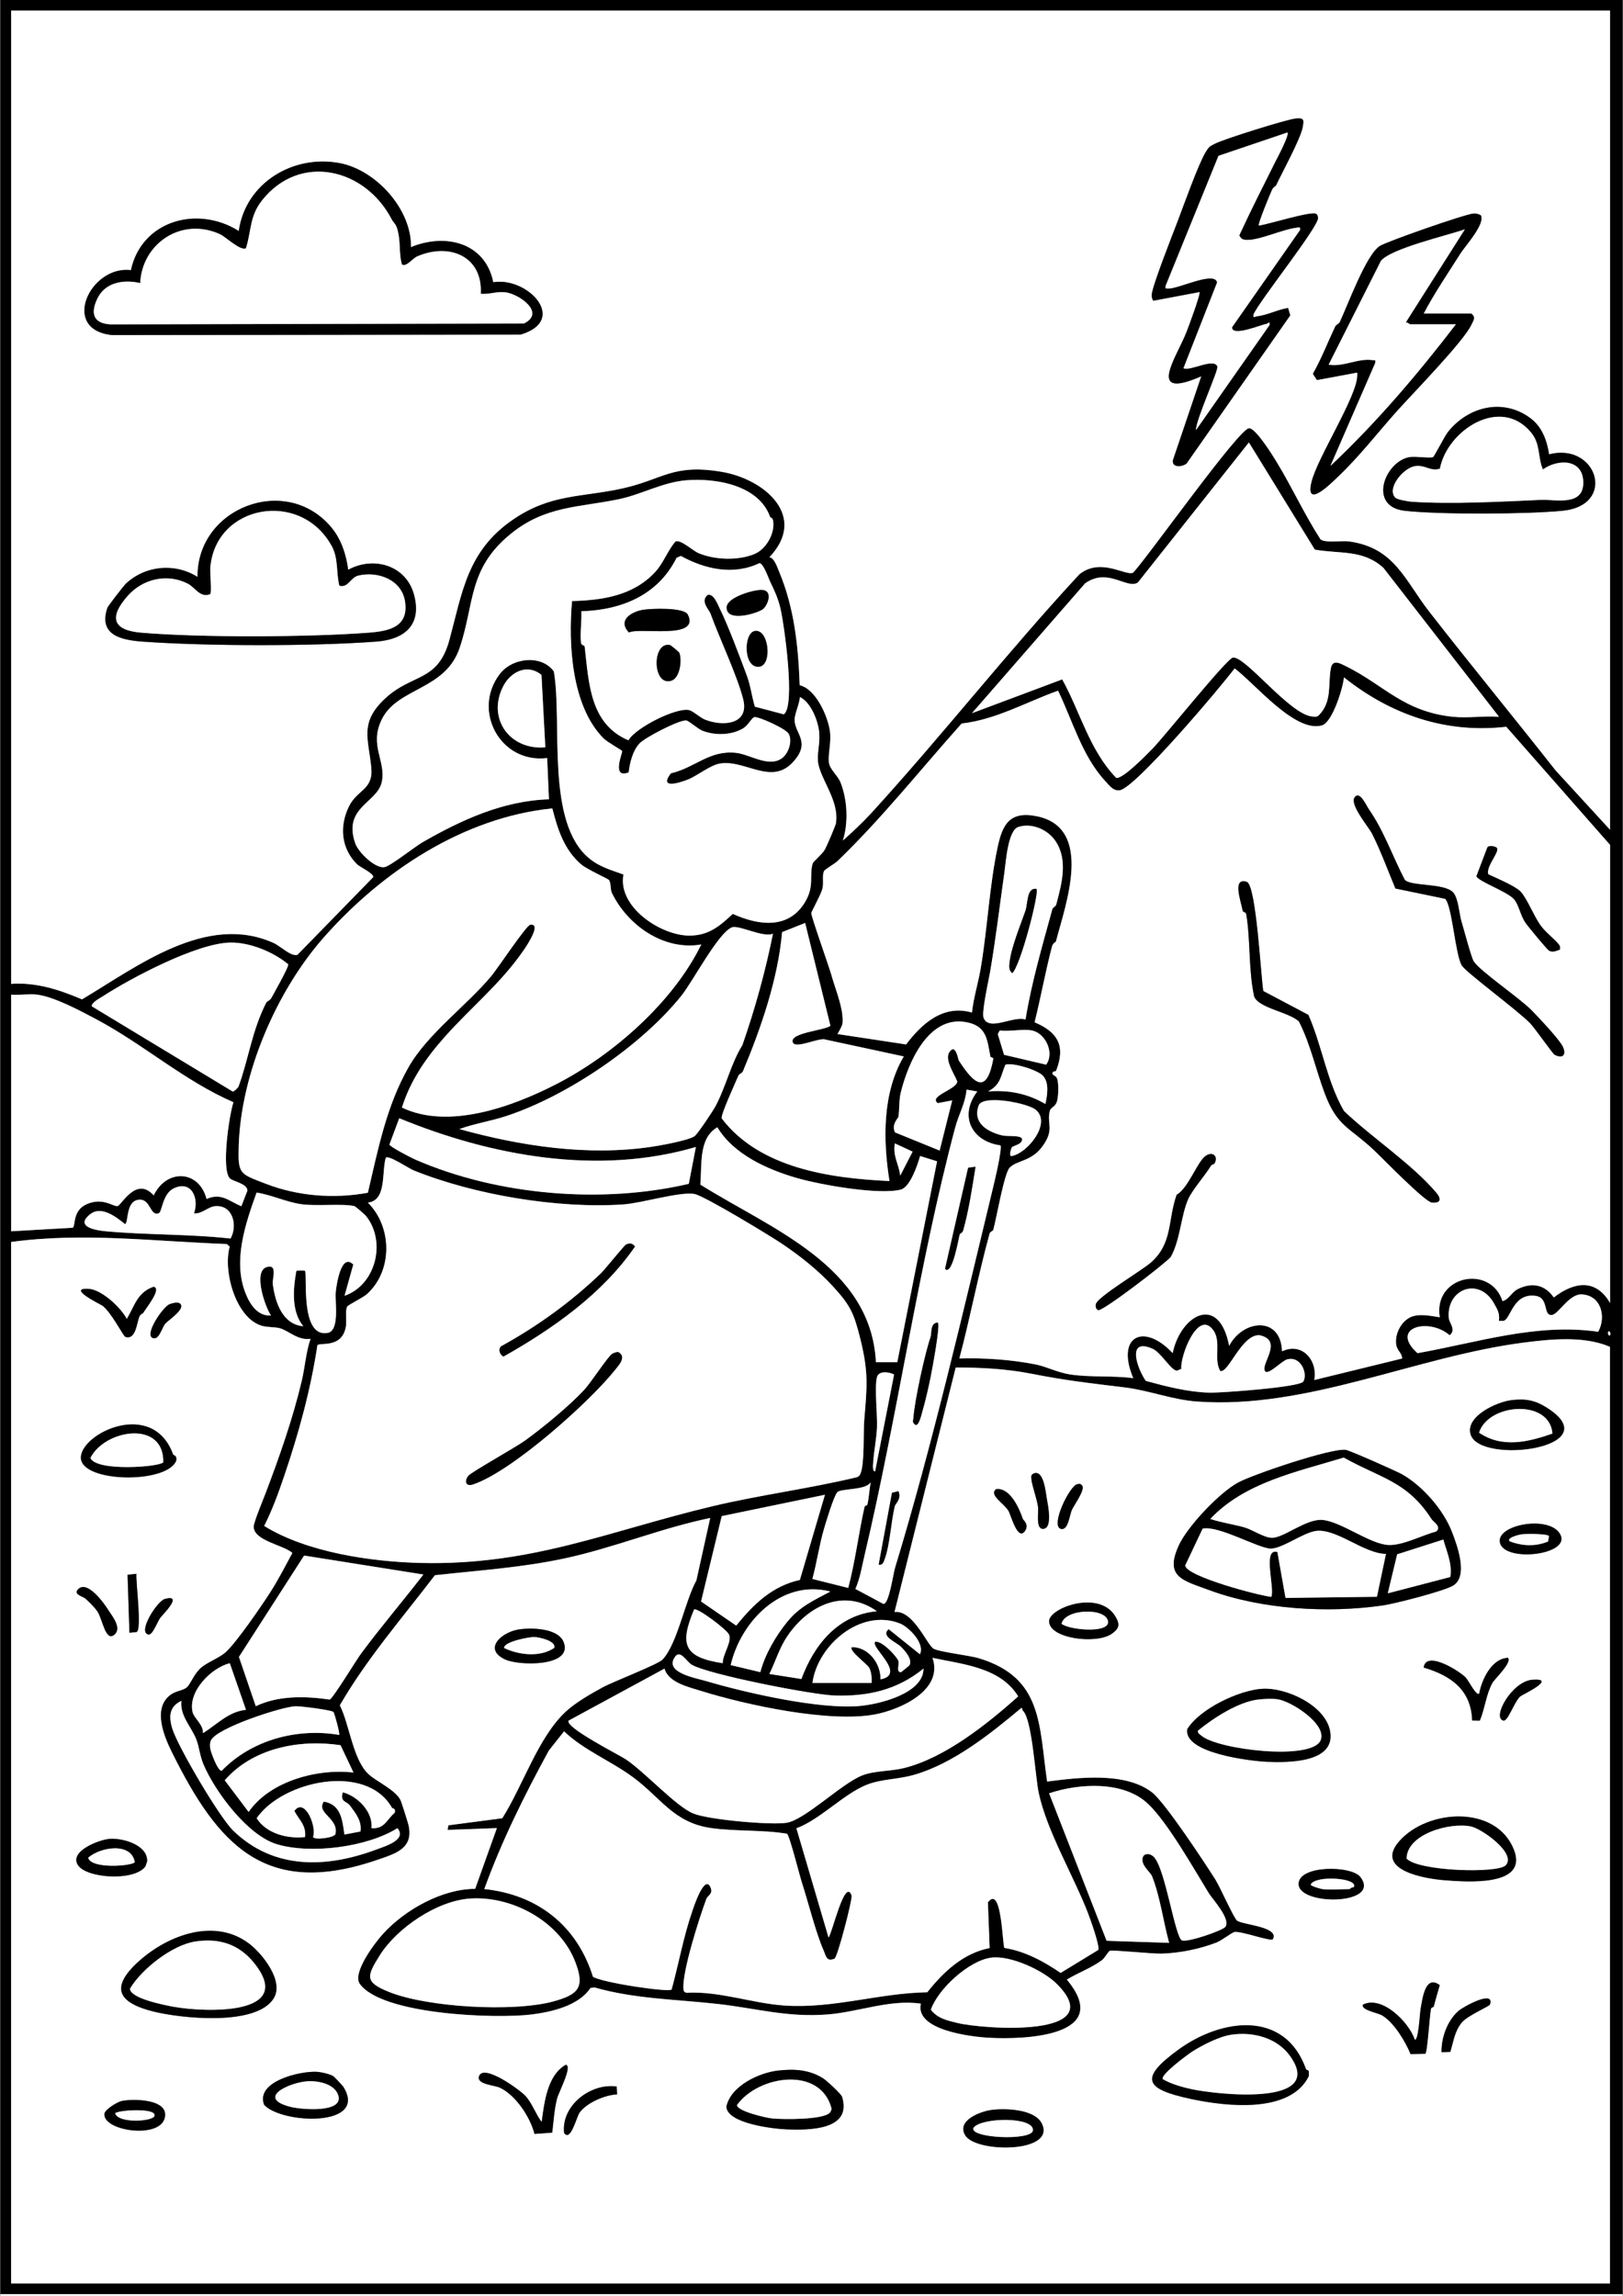 <?xml version="1.0" encoding="UTF-8"?>
<svg id="Camada_1" xmlns="http://www.w3.org/2000/svg" version="1.1" viewBox="0 0 595.28 841.89">
  <rect x="0" y="0" width="595.28" height="841.89" fill="#808080" stroke="none"/>
  <!-- Generator: Adobe Illustrator 29.0.0, SVG Export Plug-In . SVG Version: 2.1.0 Build 186)  -->
  <path d="M.14,841.29V-.06h595v841.34H.14ZM590.54,3.89H4.08v356.91c9.1-.68,17.77,2.15,25.98,5.68,20.26-12.08,45.66-31.76,70.24-20.7,2.62,1.18,6.47,5.15,8.81,4.33l27.75-28.45c.36-1.27-5.02-3.82-5.84-4.63-5.92-5.83-6.65-14-3.04-21.33,3.03-6.15,8.91-6.07,8.19-14.05-.96-10.64-4.79-16.5,5.29-25.72s19.17-5.82,23.37-21.33c4.74-17.49,6.54-32.48,23.11-43.94,14-9.68,25.28-8.22,40.37-11.56,14.88-3.3,18.32-9.08,36.26-6.1,15.84,2.63,31.85,16.35,17.61,31.35,1.73.11,2.9,3.64,3.58,5.29,5.58,13.39,7.01,27.22,7.54,41.64,5.9,1.37,10.24,11.22,11.06,16.67.62,4.13-.67,8.14-.37,11.49.24,2.69,3.22,4.8,4.32,7.57,2.5,6.33,2.88,14.77.82,21.21,3.29-2.89,7.28-6.63,10.21-9.83,26.17-28.6,50.16-59.35,76.54-87.8,7.9-6.3,17.14.84,19.73-.61,5.39-5.73,38.75-52.82,42.49-52.95,2.45-.08,8.61,9.88,10.11,12.34,5.65,9.23,10.23,19.31,16.12,28.43,1.76,1.39,7.76.38,10.44.74,16.69,2.26,20.45,14.22,29.46,25.79,15.27,19.6,30.95,38.65,46.31,58.18l19.98,21.77V3.89ZM533.01,262.86c5.29.55,11.38-.4,16.77,0l-42.37-54.59c-7.5-6.84-15.97-5.07-25.18-6.71l-24.18-39.3-40.71,51.35c-3.96,2.67-11-5.66-19.38.34l-41.48,47.59,33.1-12.4c6.64,11.98,9.97,25.94,19.83,36.15,2.62.26,11.17-8.58,13.46-10.93,4.14-4.25,27.11-32.9,29.31-33.21,4.58-.64,20.77,20.81,29.06,21.6.93.09,1.74.28,2.49-.48,5.01-5.12,3.24-11.56,4.41-17.33.67-3.29,3.41-1.66,5.54-.61,13.98,6.88,21.04,16.64,39.31,18.54ZM282.47,189.63c-4.11-11.75-19.89-14.42-30.84-13.52-8.61.71-16.35,5.19-24.63,6.92-14.73,3.08-27.06,2.38-39.79,12.8-15.64,12.8-13.1,25.42-18.66,41.79-5.26,15.5-22.69,14.44-28.5,26.09-4.8,9.63,1.63,14.97-.03,22.98s-14.35,9.22-9.75,22.54c1.13,3.26,7.28,9.32,10.73,8.73,2.2-.38,11.01-7.43,13.95-9.12,14.23-8.19,29.59-15.25,46.37-15.75l-.66-15.13c-17.1,2.13-27.71-17.33-17.37-30.83,4.65-6.07,15.36-7.18,19.83-.92,3.2,18.8-3.1,55.34,12.98,68.55,3.85,3.16,7.96,4.24,12.55,5.9-2.25,11.91,13.75,22.47,24.27,22.41,7.03-.04,11.05-3.51,15.82-7.96,9.48,4.25,20.48,5.8,26.56-4.42,3.5-5.88,1.37-9.67,2.78-14.16.19-.61,3.26-3.12,4.34-4.86.73-1.17,4-8.93,4.13-9.69,1.46-8.58-6.17-16.69-6.6-23.12-.23-3.55,1.05-6.94.34-11.46-.62-3.9-3.2-10.1-6.93-11.8-.1,2.42-1.93,6.14-1.94,8.29-.02,5.16,6.27,8.2-.71,15.69-7.87,8.44-17.43-1.06-26.58.38-3.69.58-8.34,4.49-11.86,5.89-3.33,1.32-10.74,3.55-6.23-2.29,9.02-2.12,14.05-8.56,23.89-7.51,5.18.55,12.27,5.67,17.07,1.8,2.23-1.79,3.63-6.08,2.31-8.69-1.01-2-11.21-6.5-12.66-6.2-.9.19-2.25,2.91-3.88,3.96-4.24,2.72-10.55,2.85-15.13,1.04-1.82-.72-5.08-3.75-6.03-3.79-2.69-.12-15.09,6.26-17.14,8.5-2.45,2.68-3.49,7.05-3.91,10.55-6.48,2.51-2.16-7.32-2.38-7.82-.17-.38-5.43-3.23-6.85-4.67-11.77-11.85-12.95-34.68-11.54-50.34,11.33-.3,22.6-2.02,30.62-10.8,2.99-3.28,4.45-7.79,7.37-11.1,2.14-.61,6.11,3.38,8.54,4.38,5.93,2.45,14.38,2.74,20.37.27,4.37-1.8,7.67-7.77,6.82-12.32-.21-1.11-1-1.03-1.07-1.22ZM282.47,213.3c-.64-1.31-2.4-6.63-3.89-6.78-9.58,4.56-19.95,2.25-28.85-2.63l-1.56.66c-6.85,13.75-20.19,19.17-34.94,19.62.18,3.62-.51,7.96-.13,11.47.13,1.16,1.29.92,1.34,1.41,1.54,13.1,1.8,28.41,16.06,34.43,2.66-4.68,17.63-12.12,22.25-11.08,1.44.33,4.05,2.77,5.77,3.46,6.54,2.64,16.47,1.95,14.05-7.5-2.23-8.71-8.6-22.07-11.98-31.35-.56-1.52-3.85-4.47-1.06-6.83,2.21-.65,3.62,3.28,4.38,4.8,3.22,6.49,7.38,17.73,10.04,24.8,1.31,3.47,1.84,7.78,2.93,11.37l10.6,2.8c4.4-2.93.11-33.18-1.25-38.93-.88-3.7-2.21-6.54-3.75-9.71ZM200.01,274.04l-1.41-26.53c-5.15-4.26-11.3-1.19-14.05,4.18-6.05,11.82,2.49,23.51,15.46,22.36ZM590.54,477.8v-167.94l-38.1-43.34c-22.21,2.58-42.34-4.44-59.53-18.12-.27,3.76-4.2,16.48-8.04,17.61-9.86,2.91-24.7-15.45-32.05-20.89-5.06,6.8-36.57,44.07-42.17,44.7-2.41.27-3.69-1.67-5.2-3.29-8.55-9.16-12.04-22.21-17.39-33.24-11.7,4.18-22.78,10.62-35.36,12.04-15.11,16.91-29.19,34.69-45.53,50.45-.98.95-4.61,3.01-4.92,3.62-.84,1.65-.05,4.42-.64,6.59s-4.03,8.36-4.06,8.85c-.07,1.19,6.41,19.3,7.35,22.64,1.21,4.33,3.68,10.46,4.07,14.99.32,3.72-.2,3.63-1.8,6.73l25.16,3.81c5.82-7.7,13.66-14.74,24.14-11.69.6-5.48,2.29-10.77,3.21-16.19,2.53-14.93,3.15-30,6.2-44.41,1.74-8.23,4.32-13.41,14.31-11.41,21.16,4.25,10.57,32.51,7.12,45.84-.12.46-1.11.57-1.47,1.93-2.41,9.19-4.1,18.59-6.38,27.81,8.43,3.55,11.46,8.62,7.93,17.67-.21.54-1.15.18-1.33.78-.37,1.25,1.41.7,1.82,2.75s.34,5.45-.14,7.5c-.57,2.46-2.36,2.36-2.72,3.83-1.18,4.85,2.01,6.86-3.02,13.4-3.89,5.07-9.08,4.71-11.69,7.38-2.03,2.08-4.83,18.59-6.01,22.78-.16.56-1.12.59-1.36,1.43-4.17,15.12-7.05,30.63-11.08,45.76,9.29-.27,18.66.39,27.78,2.14,4.03.77,8.17,2.99,12.74,3.7,7.71,1.19,15.54.34,23.25,1.39-6.48-15.37,3.82-20.57,14.46-9.2,2.9-14.02,17.02-22.03,20.72-2.64,4.95-9.64,18.95-11.18,19.4,1.99,7.24-3.47,13.15,3.14,11.83,10.52l32.22-7.89c-.18-2.53-2.08-2.72-2.26-5.8-.23-4.07,2.56-8.85,6.67-9.83,2.93-.7,6.46.08,9.39.51-2.5-15.27,18.61-19.57,23.02-5.91,2.41-.66,3.29-3.32,5.7-4.48,5.12-2.49,9.78-1.62,13.1,3.12,7.39-5.67,15.34-7.06,20.64,2.02ZM202.58,296.44c-32.62,3.31-62.46,23.12-83.78,47.26-17.41,19.71-30.46,50.03-31.25,76.56-.31,10.43.37,10.12,9.91,13.82,11.83,4.58,25.03,5.58,37.46,3.3,3.77-16.01,6.8-31.84,14.98-46.15,7-12.24,21.28-22.49,30.35-33.38,2.12-2.55,12.77-18.5,14.18-18.73,4.59-.76-1.68,8.34-2.44,9.43-8.46,12.24-19.25,20.85-28.82,31.62-7.01,7.89-12.51,15.78-15.76,25.97,17.2,8.25,40.74-.39,56.75-8.65,20.81-10.73,42.76-30.03,53.04-51.15-13.66,2.39-27.02-6.98-32.8-18.94-.57-1.19-.27-3.68-1.07-4.71-.35-.46-8.04-3.9-10.12-5.66-6.26-5.31-8.68-12.9-10.64-20.6ZM387.14,308.44c-2.83-4.19-8.58-6.76-13.6-5.19-3.87,1.21-4.59,12.78-5.12,16.57-1.76,12.38-3.28,25.22-5.32,36.87-.56,3.21-3.13,14.57-2.33,16.58,2.03,5.07,10.89-.89,15.37.61,2.24-13.72,6.17-27.06,9.83-40.43.23-.84,1.19-.81,1.47-1.87,1.98-7.43,4.37-16.22-.29-23.13ZM295.31,338.48l-8.44,3.34c-1.5,17.09-7.69,35.14-14.36,51.02-.35.83-1.32.83-1.68,1.66-1.08,2.5-6.49,14.27-6.13,15.62,13.91,18.33,39.83,21.99,61.54,22.99-2.4-14.98-2.64-32.39,5.25-45.68l-28.67-6.18c-2.27-.96-11.22,3.71-12.07.92-1.05-3.46,11.73-4.31,13.84-5.98l-9.27-37.69ZM283.51,342.4c-3.65,1.57-12.55-3.33-15.09-2.32-4.97,1.99-14.25,19.74-18.45,24.99-14.68,18.37-41.88,36.83-64.28,44.19-5.69,1.87-11.64,2.77-17.23,4.78,22.62,6.25,47.15,9.99,70.57,6.49,3.22-.48,13.59-2.33,15.78-3.94,1.08-.8,6.61-9.09,7.56-10.85,3.87-7.17,5.73-15.79,9.9-22.45,4.67-13.38,8.43-27.02,11.23-40.89ZM97.68,367.6c.19-.38,1.38-.74,1.88-1.7.94-1.79,6.48-11.39,6.13-12.31-5.48-4.52-13.94-8.02-21.09-7.95-12.25.12-36.61,13.01-47.18,19.89-1.04.68-3.84,2.07-3.76,3.48l51.68,31.25c.57.05,2.02-1.47,2.17-1.88,3.74-10.27,4.85-20.29,10.17-30.79ZM13.62,364.75c-2.95-.38-6.5.27-9.53,0v86.76l22.57-1.29c1.17-.67-.24-6.35,5.25-8.69,5.98-2.55,9.66,1.1,11.23.73,1.44-.34,6.86-11.09,13.22-3.9,4.77-9.88,16.63-9.35,19.4,1.33,5.37-2.45,8.28.82,12.76,2.65l2.22-5.74c-.05-2.6-5.26-3.31-6.44-4.48-3.2-3.16-.28-23.08,1.31-27.92-18.02-7.82-32.86-21.14-50.19-30.36-5.81-3.09-15.43-8.28-21.81-9.09ZM363.27,387.56c-1.24-6.2-1.23-11.49-9.25-12.8-13.75-2.24-21.05,15.27-23.67,25.97-.67,2.75-.42,6.22-.85,8.89-.05.31-2.72,2.88-1.21,5.64l16.34,6.65,4.61-18.4-5.28,1.01c-3.66-2.56,7.36-5.18,7.11-8.02-.98-2.63-4.79-7.91-2.83-10.75,2.28-3.31,3.15,2.7,3.43,3.14,5.76,8.94,10.24,12.48,12.66-.69-.12-.46-1.04-.51-1.07-.66ZM378.51,377.89c-3.24-.66-8.34.48-11.83,0l-.71,1.34,2.3,7.58,15.43,3.61c3.2-4.35-.29-11.54-5.19-12.53ZM382.57,394.53c-1.84-2.11-11.32-5.07-13.83-4.06-1.82,4.32-1.67,7.34-6.34,9.76,7.68-.56,14.38.75,21.03,4.61.66-3.21,1.51-7.58-.86-10.31ZM358.45,400.25l-3.94-.67c-.45,5.12-2.86,8.96-4.17,13.91-13.45,50.56-21.13,105.77-33.24,156.86-.98,4.15-1.62,8.39-3.36,12.33l10.27,5.49c2.07.17,3.59-11.03,4.26-13.22,13.56-44.5,25.12-94.58,36.03-139.74.53-2.18,3.39-14.2,2.63-15.19-10.6-1.46-15.3-10.86-8.48-19.77ZM379.95,407.01c-2.82-2.42-18.68-5.58-20.88-1.89-2.58,6.58,2.98,9.9,8.55,11.26,1.72.42,6.93-.21,7.27,1.29.13,2.07-3.22,2.39-3.79,3.1-.1.12-1.41,3.68.16,3.12,5.61-1.12,14.47-11.93,8.7-16.88ZM255.23,420.62c-35.75,10.52-74.99,3.37-108.79-10.54l-3.59,9.62c.07.82,7.87,4.83,9.48,5.53,30.12,13.13,68.4,16.35,100.31,8.89l2.6-13.49ZM263.11,413.39c-7,4.06-5.58,13.83-6.25,21.01,25.71,16.16,62.62,29.73,64.41,65.13l7.83.02,14.59-73.68-6.23-1.94c-.89,3.25-3.69,11.47-7.09,12.32-8.22,2.04-29.6-1.79-38.17-4.27-10.81-3.12-23.12-8.66-29.09-18.58ZM330.19,431.13l4.54-8.8-6.51-3.02c-.81,4.69,1.41,7.41,1.98,11.83ZM305.43,471.65c-5.32-5.8-11.9-11.01-18.43-15.43-4.47-3.02-28.64-17.69-32.26-18.37-5.23-.99-19.46,3.37-26.11,3.82-23.96,1.64-54.72-3.5-76.96-12.5-1.65-.67-9.12-5.69-10.17-4.62-1.57,5.26.41,15.72-6.58,16.45,8.94,8.82,9.22,24.93-.31,33.54-1.41,1.28-6.95,4.02-7.26,4.57-.83,1.51-.1,5.23-.49,7.4-1.42,8.04-9.5,5.67-10.44,6.79-2.54,16.67-6.87,32.31-12.23,48.11-2.1,6.19-4.35,12.35-7.29,18.16,15.61,9.66,39.06,13.13,57.38,13.57,40.78.98,68.98-11.73,106.85-20.76,17.52-4.18,35.59-6.48,53.09-10.66.71-.23,1.07-.59,1.36-1.28,1.59-3.75,1.02-15.03,1.4-19.63.99-12.22,1.69-17.31-1.47-29.99-2.35-9.4-3.67-12.19-10.08-19.18ZM71.15,444.93c1.99-5.47-.94-12.32-7.48-9.11-4.09,2.01-4.21,8.58-5.4,9.06-3.28,1.33-2.93-5.19-7.18-4.94-5.14.3-3.84,8.63-5.26,8.94-3.19-2.58-8.63-6.9-12.78-3.59-5.69,4.53,1.96,5.87,5.57,6.21,15.21,1.42,30.74.99,45.95,2.68,2.69-4.87.81-12.51-5.79-11.85-2.51.25-4.85,2.98-7.63,2.6ZM126.37,475.17c11.37-3.88,15.5-19.7,7.89-29.25-.36-.45-3.83-3.51-4.27-3.62-4.37-1.03-13.9.14-19.65-.73s-10.68-3.39-16.22-4.24c-4.11,11.44-8.78,25.09-4.03,36.98,1.62,4.06,4.42,8.4,9.32,8.1-2.24-3.23-6.62-16.17-1.62-17.75,4.19-1.33,2.02,4.31,2.27,6.22.88,6.66,3.51,14.78,11.19,15.47-4.43-5.43-3.75-13.6-2.55-20.28.31-.23,2.95-.22,3.16-.04,1.04.87-2.08,25.08,8.62,22.69,4.18-1.31,2.3-11.41,2.69-15.1.31-2.98,2.09-14.31,6.41-9.89l-3.2,11.44ZM4.08,455.45v381.89h586.45v-343.44c-9.43-4.11-21.74-2.85-31.79-1.55-39.58,5.12-79.41,24.58-119.74,21.59-8.99-.67-17.53-4.07-26.39-5.16-13.23-1.63-21.21-2.47-34.4-5.05-9.03-1.77-18.43-2.28-27.64-2.26l-22.44,89.64c6.84-.79,11.91,12.06,14.31,13.45,2.17,1.26,13.01,2.4,16.82,3.57,23.26,7.14,21.82,24.38,24.84,45.17,11.51-1.5,28.66-3.6,38.45,3.94,4.8,3.7,19.38,25.86,23.24,31.95,1.75,2.76,6.65,13.96,7.96,15.08,1.8,1.55,15.68,2.21,13.16,6.83-.59,1.08-11.41-2.99-14.07-2.62-.96.14-4.59,3.08-6.68,3.88-6.26,2.41-13.56,3.88-20.28,4.05-3.08.08-17.91-1.42-18.77-1.05-.68.29-1.74,2.59-3.06,3.55-3.96,2.88-8.58,4.47-12.72,7.01,17.27,20.72-15.05,22.09-28.59,21.34-6.82-.38-27.2-2.85-24.95-12.5-11.25-1.7-22.99,3.08-34.24,3.95-14.87,1.15-26.04-2.24-40.18-3.84-15.15-1.71-30.61-1.84-45.31-6.07l-1.47.21c-4.23,6.46-14.16,8.77-21.52,9.7-13.13,1.66-54.92.14-63.06-11.2-2.89-4.02,5.5-15.08,8.5-18.37,8.03-8.83,21.62-16.47,33.8-16.5l7.96-22.27-18.08.66.3-1.69,19.76-2.59c7.5-11.77,13.15-29.74,23.32-39.13,3.65-3.37,9.1-6.48,13.48-8.87,3.92-2.14,20.32-8.4,22-10.21,5.44-5.84,8.14-21.28,12.4-29.02l5.06-22.87c-18.07,3.72-35.22,10.91-53.25,14.79-15.77,3.4-31.7,4.42-47.71,6.2-11.95,15.65-25.01,30.63-34.87,47.7,3.55,7,4.78,20.01,10.59,25.31,2.89,2.64,9.69,5.63,11.64,9.4.41.8,2.82,8.48,3.02,9.46,1.76,8.43-4.95,10.26-11.53,12.52-41.12,14.13-58.47-5.5-75.32-39.46-2.94-5.92-7.04-15.86-.81-20.87,2.19-1.77,4.75-1.66,6.25-2.95s2.58-4.92,5.26-7.23c2.2-1.9,6.72-3.64,8.9-5.56,3.98-3.51,13.18-16.95,16.34-21.87s5.58-9.72,8.24-14.62c-3.23-2.95-14.37-4.47-14.18-9.75.06-1.69,3.55-10.04,4.45-12.4,5-13.18,9.88-27.11,13.16-40.91,1.21-5.08,1.52-10.47,3.23-15.47-4.51.66-7.63-2.67-11-3.8-1.9-.64-5.05-.29-7.41-1.14-9.21-3.32-13.74-20.12-11.23-28.84l-1.04-.97c-26.44-.95-52.74-4.37-79.12-.76ZM548.09,478.18c-5.55-10.23-17.68-5.51-16.71,5.15.17,1.91,2.85,4.34.29,6.3-7.55-6.6-22.21-2.86-11.78,6.58,21.91-3.87,43.73-11.13,66.29-7.85,3.01-5.5,1.09-13.31-6-13.7-4.69-.26-8.57,7.33-11.01,7.55-3.35.31-.94-6.32-5.98-7.01-8.36-1.14-9.04,8.67-11.78,9.18h-1.65c.35-2.86-.62-4.23-1.68-6.2ZM445.04,487.85c-5.68-8.04-12.33,9.74-11.75,14.13l-1.64.65c-2.15-.09-5.81-6.65-8.83-8-9.82-4.39-5.68,7.36-2.55,11.74,7.61,2.08,15.33,4.09,23.3,4.31,4.19.12,33.15-1.98,34.45-4.07,1.72-2.75-.78-9.41-5.84-8.15-2.11.52-7.05,6.07-8.22,4.31-1.7-2.56,6.95-11.25-2.01-13.15-6.57-.36-11.35,14.05-14.39,13.13-2.53-4.2.49-10.66-2.52-14.92ZM590.53,489.63c.47-.7-.31-1.8-.64-1.31-.47.7.31,1.8.64,1.31ZM320.97,539.58l6.96-35.53c-1.83-.96-5.67-1.51-6.29,1.03-.92,3.76.21,13.71.02,18.43-.16,3.91-1.11,8.5-1.36,12.44-.05.77-.48,3.64.67,3.64ZM318.11,551.87c.62-2.7.75-5.6,1.23-8.32-1.72,3.04-10.91,2.15-12.25,3.68s-4.16,10.98-4.86,13.39c-1.75,5.99-2.64,12.37-4.27,18.4l13.15,3.29c2.59-9.76,3.79-19.89,5.98-29.72.11-.48.99-.57,1.02-.72ZM302.57,548.14l-37.86,7.83-7.58,31.31,12.88,8.84c6.38-7.83,13.11-14.47,23.36-16.75l9.19-31.23ZM132.54,606.22c7.28-9.81,15.28-19.16,22.74-28.84l-43.74-6.95-23.9,37.16,6.17,18.07c8.33-3.98,18.12-3.71,27.13-2.43,1.26-.54,9.76-14.55,11.6-17.03ZM304.54,583.63c-17.91-4.59-32.82,10.95-36.54,26.97l10.88,2.6c1.61-6.39,5.71-13.39,9.92-18.53,4.55-5.56,9.52-7.72,15.74-11.04ZM321.63,590.85c-12.06-8.56-25.17-2.1-32.75,9-3.11,4.55-4.32,9.21-6.7,14l11.75,1.85c4.64-12.58,13.48-23.57,27.7-24.86ZM265.09,609.92c-.13-3.07,3.45-7.8,2.32-10.49-.78-1.85-11.67-9.99-12.82-9.23-5.39,12.87-3.85,17.51,10.51,19.72ZM337.41,606.63c1.91-4.02-4.15-10.05-7.41-11.32-14.27-5.57-30.11,7.88-32.03,21.83h21.7c.09-1.87,0-3.72-.81-5.47-.63-1.36-7.76-6.46-6.43-7.67,6.05-.07,10.64,5.94,10.52,11.83,9.69-1.92-3.85-11.77-1.97-13.8,2.47-.52,7.97,5.43,8.52,7.04.42,1.22-.98,4.28,1,4.12l3.01-2.45c1.31-2.14-1.45-5.23-2.97-6.78-1.77-1.8-7.69-3.89-4.62-6.55l11.48,9.2ZM338.72,611.89c-9.59,7.8-20.29,10.25-32.56,9.88-8.07-.24-46.38-7.7-52.46-11.31-1.98-1.18-4.29-5.86-6.23-2.72-3.8,5.64,7.67,7.58,11.43,8.7,14.62,4.33,41.64,10.49,56.4,9.16,7.35-.66,23.44-4.62,23.42-13.71ZM208.56,630.97c-1.46,2.45,18.63,12.62,20.97,14.18,7.19,4.82,18.39,17.3,24.81,19.89,5.66,2.28,28.08,4.27,34.11,3.39,6.72-.98,20.47-14.64,27.93-17.43,4.62-1.73,10.21-1.42,15.12-2.63,15.09-3.72,30.57-16.14,41.95-26.29-6.55-10.67-20.29-11.74-31.43-14.14,4.1,11.84-11.68,18.94-21.01,20.73-16.62,3.19-47.35-3.42-63.81-8.57-4.69-1.47-12.09-3.11-13.47-8.21l-35.17,19.07ZM84.29,609.92c-6.8,1.67-15.42,10.31-13.66,17.94.51,2.2,4.02,4.61,3.81,7.7,5.1-3.13,9.37-7.92,15.77-8.55l-5.93-17.08ZM74.68,647.15c-1.45-3.37-1.57-6.54-2.74-9.43-1.89-4.66-6.02-8.58-5.4-14-4.48,2.1-4.71,5.75-3.33,10.21,2.04,6.58,17.28,32.51,22.4,37.45,14.96,14.4,34.26,13.69,52.76,6.73,2.97-1.12,10.97-3.47,7.4-7.7-11.1,6.94-31.6,9.59-44.08,5.93-10.82-3.18-22.68-19.14-27.01-29.19ZM122.3,627.79c-.81-.71-12.15-2.18-13.98-2.09-5.27.26-28.76,7.95-30.93,12.48-.48,1.01-.37,1.82-.29,2.88.1,1.3,2.88,8.69,4.23,8.29,10.86-11.27,27.66-15.8,43.07-13.14.36-.38-1.77-8.13-2.1-8.42ZM375.18,627.34c-.41-.39-.14-1.14-.62-.99-11.24,9.42-24.92,20.37-39.28,24.49-5.89,1.69-12.07,1.52-17.39,3.65-8.5,3.39-17.05,12.74-25.79,15.96l11.78,40.03c1.22-1.04,6-22.34,8.47-15.34.4,1.13-5.17,22.68-6.28,23.13-2.99,1.23-3.1-1-4-3.03-2.87-6.48-5.69-17.93-8-25-.74-2.27-4.51-17.25-5.42-17.79-8.95-1.51-19.02-.81-27.83-2.08-13.83-1.99-18.36-11.08-28.67-18.66-8.19-6.03-17.89-9.79-25.27-16.81l-5.59,7.06c-8.99,16.49-17.26,33.08-23.66,50.77,19.53,2.02,34,13.43,39.84,32.15,3.15,2.14,27.94,5.86,28.86,4.68,2.59-9.39,4.36-19.43,7.55-28.63.37-1.07,4.55-14.16,6.77-8.68.93,2.3-1.13,2.86-1.57,4.05-2.52,6.81-8.87,26.51-8.42,32.99.06.85.22,1.18,1.05,1.47,12.19-.67,24.16,3.9,36.07,4.69,17.99,1.19,34.47-4.55,52.31-4.87,6-7.53,13.13-14.28,22.88-16.22l-.64-16.75c5.13-6.84,5.32,15.97,6.07,16.72,7.52,1.19,14.45,4.94,20.6,9.16l13.83-8.44c.58-1.45-2.85-11.02-3.7-13.24-5.25-13.73-15.1-30.08-18.18-44.4-1.23-5.7-2.39-26.84-5.78-30.07ZM129.65,650.01l-4.75-10.03c-15.13-2.26-32.23,1.07-42.47,12.87l8.76,11.61c7.82-11.38,25.36-16,38.46-14.45ZM143.74,662.91c-9.48-16.63-40.27-9.79-49.61,3.86,3.54,5.64,11.35,7.64,17.77,6.9.41-4.43-2.16-6.18-3.95-9.57,3.77-5.2,8.33,5.73,6.85,9.59.85,1.17,7.75.2,8.22-1.08,1.33-5.85-7.24-7.68-4.25-11.94,6.34,1.07,6.78,6.77,7.55,12.08l5.87-1.12c.62-3.79-1.79-6.73-3.83-9.49-1.32-1.79-3.64-1.12-2.66-4.89,5.37,1.36,11.21,7.2,10.52,13.15,4.75.48,5.69-3.26,8.55-5.64.49-1.72-.85-1.51-1.04-1.84ZM421.17,661.58c-8.91-8.61-25.24-7.68-36.37-3.96l21.09,54.09,22.92.74c-2.12-7.79-3.3-16.9-6.23-24.36-.58-1.47-3.28-3.42-3.54-5.71-.32-2.83,2.47-3.14,4.16-1.45,4.26,4.25,7.83,29.98,10.4,30.66,2.48.65,14.82-3.69,15.83-4.99,2.16-2.78-4.8-10.29-6.04-12.31-5.63-9.17-14.9-25.66-22.21-32.72ZM172.26,696.23c-12.09.86-26.74,10.83-33.01,20.89-4.77,7.65-5.59,9.74,3.58,13.4,14.07,5.61,45.36,7.38,59.97,3.46,9.54-2.56,11.74-5.28,8.23-14.46-5.67-14.84-23.1-24.41-38.76-23.29ZM363.55,717.89c-8.12,1.06-19.5,11.44-22.13,19.09,2.38,3.15,6.05,3.96,9.68,4.85,9.68,2.36,56.33,5.63,36.59-14.24-4.96-4.99-17.04-10.63-24.14-9.7Z"/>
  <rect x=".14" y="841.29" width="595" height=".66" fill="#fff"/>
  <path d="M4.08,455.45c26.38-3.61,52.68-.19,79.12.76l1.04.97c-2.51,8.72,2.02,25.51,11.23,28.84,2.35.85,5.51.5,7.41,1.14,3.37,1.13,6.49,4.46,11,3.8-1.71,5-2.03,10.39-3.23,15.47-3.28,13.8-8.16,27.73-13.16,40.91-.9,2.36-4.38,10.71-4.45,12.4-.19,5.27,10.95,6.8,14.18,9.75-2.66,4.9-5.22,9.93-8.24,14.62s-12.36,18.35-16.34,21.87c-2.18,1.93-6.7,3.66-8.9,5.56-2.67,2.31-3.81,5.98-5.26,7.23s-4.06,1.19-6.25,2.95c-6.23,5.02-2.12,14.96.81,20.87,16.85,33.96,34.2,53.59,75.32,39.46,6.58-2.26,13.28-4.1,11.53-12.52-.21-.98-2.61-8.66-3.02-9.46-1.95-3.77-8.75-6.76-11.64-9.4-5.81-5.31-7.04-18.31-10.59-25.31,9.87-17.06,22.92-32.05,34.87-47.7,16.01-1.77,31.95-2.8,47.71-6.2,18.02-3.88,35.18-11.07,53.25-14.79l-5.06,22.87c-4.25,7.74-6.96,23.18-12.4,29.02-1.69,1.81-18.08,8.07-22,10.21-4.38,2.39-9.83,5.51-13.48,8.87-10.17,9.39-15.82,27.36-23.32,39.13l-19.76,2.59-.3,1.69,18.08-.66-7.96,22.27c-12.18.03-25.76,7.67-33.8,16.5-3,3.29-11.39,14.35-8.5,18.37,8.14,11.34,49.93,12.86,63.06,11.2,7.36-.93,17.29-3.24,21.52-9.7l1.47-.21c14.7,4.23,30.16,4.37,45.31,6.07,14.14,1.59,25.31,4.99,40.18,3.84,11.26-.87,23-5.65,34.24-3.95-2.25,9.65,18.13,12.12,24.95,12.5,13.53.76,45.86-.62,28.59-21.34,4.15-2.54,8.76-4.13,12.72-7.01,1.32-.96,2.37-3.26,3.06-3.55.86-.37,15.69,1.13,18.77,1.05,6.72-.17,14.02-1.64,20.28-4.05,2.09-.81,5.72-3.75,6.68-3.88,2.66-.38,13.49,3.69,14.07,2.62,2.52-4.62-11.36-5.29-13.16-6.83-1.3-1.12-6.21-12.32-7.96-15.08-3.86-6.09-18.44-28.26-23.24-31.95-9.79-7.54-26.95-5.44-38.45-3.94-3.02-20.8-1.58-38.03-24.84-45.17-3.81-1.17-14.65-2.31-16.82-3.57-2.4-1.4-7.47-14.24-14.31-13.45l22.44-89.64c9.21-.02,18.61.49,27.64,2.26,13.18,2.58,21.17,3.42,34.4,5.05,8.86,1.09,17.4,4.5,26.39,5.16,40.33,2.99,80.16-16.46,119.74-21.59,10.06-1.3,22.37-2.56,31.79,1.55v343.44H4.08v-381.89ZM52.48,481.49c.93-1.67,6.98-8.97,3.86-9.61-6.04,2.11-6.9,7-9.85,11.82-2.18-4.19-9.18-10.75-13.98-11.05-8.38-.52,4.61,5.8,5.08,6.16,3.22,2.42,7.68,11.19,8.35,11.41,4.04,1.35,4.21-5.65,5.29-7.65.39-.72,1.13-.88,1.24-1.08ZM65.79,477.89c-.81-.48-2.77.02-3.68.41-2.37,1.01-9.26,11.07-6.09,12.35,2.33.94,3.37-3.89,4.61-5.29,1.16-1.31,8.06-5.78,5.16-7.48ZM554.22,513.47c-5.1.64-16.76,5.82-14.84,12.5,3.26,11.29,51.08,5.06,28.1-9.67-4.44-2.85-7.99-3.49-13.26-2.83ZM63.51,533.43c-7.46-20.71-34.14-7.86-33.84,1.24s30.99,9.57,34.89,1.16c.57-2.17-.96-2.16-1.05-2.4ZM432.34,566.78c-5.27,11.57,1.52,12.73,11.14,16.31,19.16,7.11,43.54,8.57,63.72,5.63,4.51-.66,22.14-5.19,25.65-7.22,5.78-3.33,1.66-14.58-.33-19.73-3.13-8.09-10.73-16.84-18.32-21.13-2-1.13-19.26-8.78-20.63-8.95-5.43-.66-33.77,8.95-39.37,11.94-6.84,3.65-18.66,16.09-21.87,23.15ZM379.24,540.3c-1.11.48-1.02,1.04-.95,2.07.14,2.15,1.99,7.13,2.43,10.12.3,2.06-.91,8.08,1.73,8.15,3.85.1,1.83-9.05,1.45-11.33s-1.14-10.28-4.66-9.01ZM395.06,544.29c-2.81.68-9.81,15.15-6.03,16.33,2.79.87,3.24-5.17,4.15-7.02,1.01-2.05,4.8-7.26,3.76-8.78-.57-.75-1.02-.74-1.88-.53ZM375.17,557.07c-1.37-4.11-4.81-11.7-9.84-10.98-2.68,2.21,2.91,5.12,4.59,7.99.88,1.51,3.46,11.6,6.18,7.08,1.33-2.2-.83-3.8-.93-4.1ZM571.92,562.13c-4.43-6.33-22.47-3.02-21.83,3.17.83,8.05,27.51,4.93,21.83-3.17ZM50.04,577.13l-3.25.36.69,21.26,2.67-.29c1.93-1.32-.38-18.13-.11-21.33ZM39.84,590.6c-1.43-2.33-8.02-11.74-11.39-7.58-1.43,1.76,2.04,2.42,2.92,3.22,1.5,1.39,3.3,3.08,4.42,4.78,1.83,2.76,2.9,11.16,6.15,8.44,2.92-2.45-.88-6.89-2.1-8.86ZM60.44,586.36c-2.75.75-10.05,12.1-6.05,13.03,1.55.36,3.34-4.7,4.38-6.13.75-1.03,8.75-8.83,1.67-6.91ZM409.36,593.22c-5.66-10.58-24.48-3.66-24.56,1.25-.11,6.41,17.33,8.64,23.01,4.63,2.88-2.03,2.82-3.51,1.56-5.88ZM189.97,597.59c-5.96,1.02-12.94,7.08-4.69,10.94,5.11,2.39,24.97,2.72,21.46-6.33-2.04-5.26-12.15-5.41-16.77-4.62ZM553.06,607.95c-5.97.28-9.57,7.92-10.52,13.14-1.09.98-3.94-4.87-4.94-5.9-2.4-2.49-14.63-10.13-15.42-3.68,9.92,2.92,17.44,8.18,17.77,19.4l2.8.07c1.9-4.45,2.25-9.6,4.66-13.89.79-1.42,7.29-7.49,5.65-9.13ZM562.13,615.97c-7.56.5-15.07,14-10.7,14.98,1.65.37,4.01-7.03,6.2-8.9.61-.52,13.76-6.69,4.5-6.08ZM462.84,619.31c-8.48.58-22.71,7.3-27.36,14.76-1.53,8.84,23.37,11.73,29.17,11.99,7.77.34,25.43.42,23.17-11.34-1.81-9.41-16.16-16.01-24.98-15.41ZM513.19,675.23c-9.26,10.58,9.49,13.71,16.51,14.25,8.05.62,30.91,2.51,25.58-11.12-6.46-16.55-31.68-15.03-42.09-3.13ZM28.61,683.98c3.22,4.85,20.67,5.96,24.72.46l.63-1.85c.33-5.83-8.53-8.5-13.39-8.28-4.02.18-15.35,4.55-11.95,9.68ZM498.95,688.33c-3.29-4.32-22.89-4.41-22.63,2.66.29,7.95,30.45,7.61,22.63-2.66ZM91.29,712.69c-12.39-9.36-29.74-2.94-40.18,6.35s-7.96,15.31,5.06,18.57c10.11,2.53,37.82,5.53,44.21-4.81,3.93-6.35-4.27-16.48-9.09-20.12ZM525.84,735.87c.65-2.66,1.47-5.26,2.21-7.89-5.37-4-6.29,4.95-7.01,8.67-.25,1.32-.8,12.12-2.16,11.3-2.17-6.43-12.04-16.37-19.07-12.8-.48,2.07,5.48,2.92,7.19,3.97,4.39,2.69,8.44,9.51,10.35,14.14l5.39-.1c.81-.53,1.56-14.13,2.09-16.53.11-.49.95-.59.99-.75ZM536.2,741.61c2.06-2.47,10.07-5.92,10.26-6.5,1.88-5.63-9.76.78-11.51,2.3-4.07,3.55-6.33,9.8-6.23,15.14l3.2-.09c1.19-3.85,1.59-7.63,4.27-10.85ZM479.04,758.87c-7.77-21.98-31.14-18.67-46.86-7.21-14.6,10.64-12.21,14.45,4.75,18.07,12.69,2.71,36.33,5.49,43.13-8.45v-1.69c-.12-.46-.95-.54-1.02-.72ZM202.55,782.04c.49-4.13.73-8.33,1.74-12.39.62-2.47,5.73-11.91,3.27-12.49-6.79,3.82-7.89,13.78-8.87,21.03-2.21-2.9-3.44-6.76-5.91-9.53-1.93-2.17-15.56-12.13-17.09-7.22-.91,2.94,5.66,3.18,7.69,4.14,5.83,2.76,11.14,10.82,12.67,16.95l6.51-.49ZM285.33,759.31c-7.01.81-17.31,5.65-18.91,13.24.36,6.17,17.29,8.11,21.98,8.3,8.1.31,24.22.42,20.45-11.9-.35-1.14-5.83-6.11-6.98-6.82-5.11-3.2-10.67-3.5-16.54-2.82ZM122.21,761.33c-1.33-.77-4.4-1.47-6-1.57-6.03-.36-22.59,3.48-19.33,12.09,6.43,7.08,38.44,8.35,29.01-6.65-.29-.47-3.42-3.72-3.68-3.87ZM226.19,765.15c-9.62-1.32-20.37,6.97-19.29,17,2.39,3.47,4.54-5.92,5.7-7.48,2.7-3.64,9.26-6.42,13.73-6.65l-.14-2.87ZM44.67,770.45c-1.54.32-6.29,3.14-6.38,4.76-.37,6.22,19.86,9.18,22.07,1.68,2.11-7.18-11.43-7.31-15.68-6.44ZM363.56,773.76c-3.91.54-12.73,3.76-9.58,9.21,3.84,6.63,33.73,6.62,28.06-4.37-2.68-5.2-13.49-5.53-18.48-4.84Z" fill="#fff"/>
  <path d="M590.54,3.89v300.39l-19.98-21.77c-15.36-19.54-31.04-38.58-46.31-58.18-9.01-11.57-12.77-23.53-29.46-25.79-2.68-.36-8.68.65-10.44-.74-5.9-9.11-10.48-19.19-16.12-28.43-1.5-2.45-7.65-12.42-10.11-12.34-3.74.13-37.09,47.22-42.49,52.95-2.59,1.44-11.83-5.7-19.73.61-26.38,28.45-50.38,59.2-76.54,87.8-2.93,3.2-6.92,6.95-10.21,9.83,2.06-6.44,1.68-14.88-.82-21.21-1.1-2.77-4.08-4.88-4.32-7.57-.3-3.35.99-7.35.37-11.49-.82-5.45-5.16-15.3-11.06-16.67-.53-14.42-1.96-28.25-7.54-41.64-.69-1.66-1.85-5.18-3.58-5.29,14.24-15.01-1.77-28.73-17.61-31.35-17.95-2.98-21.38,2.8-36.26,6.1-15.09,3.35-26.38,1.89-40.37,11.56-16.57,11.46-18.38,26.44-23.11,43.94-4.2,15.52-13.52,12.32-23.37,21.33s-6.25,15.08-5.29,25.72c.72,7.98-5.16,7.89-8.19,14.05-3.61,7.34-2.89,15.5,3.04,21.33.82.81,6.21,3.36,5.84,4.63l-27.75,28.45c-2.34.82-6.19-3.15-8.81-4.33-24.58-11.06-49.98,8.62-70.24,20.7-8.21-3.52-16.88-6.35-25.98-5.68V3.89h586.45ZM467.99,68.05c2.25-4.82,9.04-17.13,9.81-21.44.48-2.68.48-3.42-2.47-3.16-3.31.29-26.39,7.57-29.62,9.22-2.09,1.08-2.2,1.05-3.47,3.1-2.61,4.23-8.18,19.81-10.25,25.28-1.78,4.7-9.36,23.72-9.56,27.12-.04.73.22,1.46.54,2.1l17-3.19c.56.52-4.12,13-4.75,14.63-3.65,9.35-15.15,25.23,5.41,16.26l-10.4,30.74c-.51,2.89,3.35,2.53,4.96,1.28l38.04-54.35-.8-2.7c-3.86.63-7.46,2.59-11.35,3.08-.94.12-1.58.87-1.36-.71,2.27-5.18,24.18-32.49,23.7-35.48-.09-.54-.18-1.06-.66-1.4-1.65-1.18-17.86,3.96-21.07,4.32-.5-.49,4.19-11.76,4.87-13.22.45-.97,1.36-1.32,1.44-1.49ZM150.7,90.65c.33-13.78-12.74-28.25-26.06-30.8-17.05-3.26-34.57,7.18-37.06,24.89-15.18-9.55-35.63-3.82-39.56,14.35-14.93-1.87-26.09,21.92-6.81,23.8l149.75-.19c17.71-5.31,2.46-21.29-10.06-19.17-2.92-14.55-17.53-18.11-30.2-12.86ZM539.58,114.97h-17.42c3.93-7.51,8.93-14.82,13.58-22.17,1.49-2.36,9.21-10.89,7.37-13.89-.85-.44-1.73-.69-2.71-.61-3.16.28-31.19,10.07-34.2,11.84-5.03,2.98-11.89,21.88-14.77,27.93-.39.82-1.3.88-1.68,1.67-2.74,5.77-5.03,11.76-8.19,17.33l1.47,2.27,13.93-2.59c1.08-.34.89-.04.89.89-.02,7.66-14.64,30.15-16.8,39.08-2.5,10.32,7.38.28,9.97-2.19,7.67-7.33,14.25-15.87,21.29-23.74,5.5-6.16,24.62-25.69,27.39-31.78.7-1.55,1.76-2.63-.11-4.06ZM561.33,153.37c-10.03-7.48-22.8-4.28-30.23,5.04-1.28,1.6-4.91,8.87-5.45,9.22-.9.58-6.68-.41-8.93.07-8.95,1.89-14.95,18.1-1.49,19.61,12.78,1.43,44.97,1.28,57.91-.01,20.02-2,12.57-25.21-4.97-20.67-.77-5.11-2.58-10.08-6.83-13.25ZM121.54,193.42c-16.64-19.91-49.41-7.15-49.08,18.17-8.3-5.25-19.08-4.23-26.22,2.38-.88.81-6.63,8.27-6.86,8.95-3.4,10.1,5.3,11.81,13,12.37,23.48,1.68,62.09,1.75,85.53,0,10.42-.77,16.95-6.07,13.91-17.26-2.92-10.78-14.86-14.15-24.13-9.07-.7-5.55-2.54-11.22-6.16-15.54Z" fill="#fff"/>
  <path d="M590.54,477.8c-5.31-9.08-13.26-7.7-20.64-2.02-3.32-4.74-7.98-5.61-13.1-3.12-2.4,1.17-3.29,3.82-5.7,4.48-4.41-13.66-25.52-9.35-23.02,5.91-2.93-.44-6.45-1.21-9.39-.51-4.11.98-6.9,5.76-6.67,9.83.17,3.08,2.07,3.27,2.26,5.8l-32.22,7.89c1.32-7.38-4.59-13.98-11.83-10.52-.46-13.17-14.45-11.62-19.4-1.99-3.7-19.39-17.82-11.38-20.72,2.64-10.64-11.37-20.94-6.17-14.46,9.2-7.71-1.05-15.55-.21-23.25-1.39-4.57-.7-8.71-2.93-12.74-3.7-9.13-1.74-18.49-2.4-27.78-2.14,4.02-15.13,6.91-30.64,11.08-45.76.23-.84,1.2-.87,1.36-1.43,1.18-4.2,3.98-20.71,6.01-22.78,2.61-2.67,7.8-2.3,11.69-7.38,5.02-6.54,1.83-8.55,3.02-13.4.36-1.48,2.16-1.37,2.72-3.83.47-2.05.55-5.45.14-7.5s-2.19-1.5-1.82-2.75c.18-.6,1.12-.25,1.33-.78,3.52-9.06.5-14.12-7.93-17.67,2.29-9.22,3.97-18.62,6.38-27.81.36-1.36,1.35-1.47,1.47-1.93,3.45-13.33,14.03-41.59-7.12-45.84-9.99-2.01-12.56,3.18-14.31,11.41-3.05,14.41-3.67,29.49-6.2,44.41-.92,5.43-2.61,10.71-3.21,16.19-10.47-3.05-18.32,3.99-24.14,11.69l-25.16-3.81c1.6-3.1,2.12-3.01,1.8-6.73-.39-4.53-2.86-10.66-4.07-14.99-.94-3.35-7.42-21.45-7.35-22.64.03-.49,3.45-6.61,4.06-8.85s-.2-4.94.64-6.59c.31-.61,3.94-2.67,4.92-3.62,16.34-15.76,30.41-33.54,45.53-50.45,12.59-1.42,23.66-7.86,35.36-12.04,5.34,11.03,8.84,24.08,17.39,33.24,1.51,1.62,2.8,3.56,5.2,3.29,5.6-.63,37.11-37.9,42.17-44.7,7.34,5.44,22.18,23.8,32.05,20.89,3.84-1.13,7.77-13.85,8.04-17.61,17.19,13.68,37.32,20.7,59.53,18.12l38.1,43.34v167.94ZM502.06,296.76c-1.01-1.45-3.36-7.01-5.24-4.34s5.24,10.91,6.45,13.35c3.23,6.48,5.75,13.36,8.52,20.04l18.25,3.78c2.61,2.52,3.69,20.41,6.11,24.45,1.5,2.5,20.77,16.68,25.11,21.23,1.66,1.74,8.25,11.14,8.89,11.48,3.58,1.9,4.59-.66,2.5-3.85-1.88-2.87-8.42-9.92-11.07-12.57-4.58-4.58-18.45-13.95-21.05-17.74-.92-1.34-3.79-12.29-4.52-14.67-.82-2.65-1.12-8.52-3.04-10.64-3.2-3.52-15.27-2.15-17.73-4.62-4.47-8.5-7.66-17.99-13.2-25.91ZM549.02,310.94c-.34-.5-3.03-1.15-3.52-.11l-3.99,10.52c.93,2,11.5,5.62,13.89,8.51,1.68,2.03,2.28,5.81,4.03,8.42.91,1.35,8.05,10,8.77,10.37,1.42.72,2.57,0,3.88-.39.21-.92.16-1.25-.4-1.97-1.45-1.89-4.74-4.27-6.68-6.96-2.4-3.33-4.98-9.94-7.33-12.39-1.93-2.02-8.96-4.98-11.79-6.29-1.08-2.84,4.19-8.15,3.13-9.7ZM479.88,372.17l-16.55-8.76c-.87-5.12-2.57-38.64-6.01-40.01-5.52-1.8-2.17,7.07-1.52,10.61.1.54,1.14.27,1.33,1.43,1.54,9.44.77,20.43,2.87,29.98,1.7,4.32,13.07,5.76,16.44,9.2,4.3,8.42,6.16,17.65,9.55,26.6,4.52,11.92,9.04,12.19,17.77,20.36,3.21,3.01,18.85,19.16,21.42,19.39,3.3.3,3.51-1.35,1.58-3.61-8.95-10.56-23.69-20.24-33.84-29.93-6.3-10.89-7.99-23.73-13.05-35.27ZM444.17,427.43c.2-.33,1.18-.52,1.37-.9,1.31-2.66-.84-4.35-3.31-2.67-3,2.04-6.41,11.95-10.66,14.29-3.3,9.53-1.36,17.68-9.39,24.82-3.27,2.91-19.57,12.54-20.23,15.28-.21.89.09,1.97.9,2.18,1.6.42,24.03-16.69,26.52-19.48,3.51-6.23,3.71-15.06,6.41-21.2,1.51-3.44,6.13-8.55,8.4-12.32Z" fill="#fff"/>
  <path d="M305.43,471.65c6.4,6.99,7.73,9.78,10.08,19.18,3.16,12.68,2.47,17.77,1.47,29.99-.37,4.6.19,15.88-1.4,19.63-.29.69-.65,1.05-1.36,1.28-17.5,4.18-35.57,6.48-53.09,10.66-37.87,9.03-66.07,21.73-106.85,20.76-18.32-.44-41.77-3.91-57.38-13.57,2.94-5.82,5.19-11.97,7.29-18.16,5.36-15.8,9.69-31.44,12.23-48.11.93-1.12,9.02,1.25,10.44-6.79.38-2.17-.35-5.89.49-7.4.31-.56,5.85-3.3,7.26-4.57,9.52-8.61,9.25-24.71.31-33.54,6.99-.73,5-11.19,6.58-16.45,1.05-1.07,8.52,3.96,10.17,4.62,22.24,8.99,53.01,14.13,76.96,12.5,6.65-.45,20.88-4.81,26.11-3.82,3.62.69,27.79,15.35,32.26,18.37,6.53,4.41,13.11,9.62,18.43,15.43ZM183.74,493.75c-1.11,1.2-.37,3.02.89,3.71,18.05-10.17,36.37-23.03,48.25-40.36-.89-1.23-2.01-1.32-3.3-.68-.63.31-7.68,9.11-9.18,10.55-10.95,10.51-23.36,19.46-36.67,26.78ZM225.41,502.54c1.5-1.87,4.63-5.07,1.24-6.76-.77.12-1.62.34-2.26.81-1.61,1.18-7.67,10.51-10.16,13.18-5.55,5.94-15.13,13.82-21.8,18.63-3.26,2.35-19.67,11.52-20.68,12.84-1.49,1.94-.92,4,1.77,3.09,14.2-4.77,42.31-29.85,51.89-41.79Z" fill="#fff"/>
  <path d="M375.18,627.34c3.4,3.23,4.56,24.37,5.78,30.07,3.08,14.32,12.93,30.67,18.18,44.4.85,2.23,4.27,11.79,3.7,13.24l-13.83,8.44c-6.16-4.23-13.09-7.98-20.6-9.16-.76-.74-.94-23.55-6.07-16.72l.64,16.75c-9.75,1.94-16.88,8.69-22.88,16.22-17.84.31-34.32,6.05-52.31,4.87-11.91-.79-23.88-5.36-36.07-4.69-.83-.29-.99-.62-1.05-1.47-.45-6.48,5.9-26.18,8.42-32.99.44-1.19,2.51-1.74,1.57-4.05-2.22-5.48-6.4,7.61-6.77,8.68-3.19,9.2-4.96,19.23-7.55,28.63-.92,1.18-25.71-2.54-28.86-4.68-5.84-18.72-20.31-30.13-39.84-32.15,6.4-17.69,14.67-34.28,23.66-50.77l5.59-7.06c7.38,7.02,17.08,10.78,25.27,16.81,10.31,7.59,14.84,16.68,28.67,18.66,8.81,1.27,18.88.57,27.83,2.08.91.54,4.67,15.52,5.42,17.79,2.31,7.08,5.13,18.52,8,25,.9,2.03,1.01,4.25,4,3.03,1.11-.45,6.68-22,6.28-23.13-2.47-7.01-7.25,14.29-8.47,15.34l-11.78-40.03c8.73-3.22,17.29-12.57,25.79-15.96,5.33-2.12,11.5-1.95,17.39-3.65,14.36-4.12,28.04-15.07,39.28-24.49.48-.16.21.6.62.99Z" fill="#fff"/>
  <path d="M282.47,189.63c.07.19.86.11,1.07,1.22.86,4.55-2.45,10.52-6.82,12.32-5.99,2.47-14.44,2.18-20.37-.27-2.43-1-6.4-4.99-8.54-4.38-2.92,3.3-4.38,7.82-7.37,11.1-8.02,8.78-19.29,10.5-30.62,10.8-1.41,15.66-.23,38.49,11.54,50.34,1.42,1.43,6.68,4.29,6.85,4.67.22.5-4.1,10.34,2.38,7.82.41-3.5,1.46-7.87,3.91-10.55,2.05-2.24,14.44-8.62,17.14-8.5.96.04,4.21,3.07,6.03,3.79,4.58,1.81,10.89,1.68,15.13-1.04,1.63-1.04,2.98-3.77,3.88-3.96,1.45-.3,11.64,4.2,12.66,6.2,1.32,2.61-.08,6.9-2.31,8.69-4.8,3.87-11.89-1.25-17.07-1.8-9.84-1.05-14.87,5.39-23.89,7.51-4.51,5.83,2.9,3.61,6.23,2.29,3.52-1.39,8.17-5.3,11.86-5.89,9.15-1.44,18.71,8.05,26.58-.38,6.98-7.48.69-10.53.71-15.69,0-2.15,1.84-5.87,1.94-8.29,3.73,1.7,6.31,7.89,6.93,11.8.71,4.51-.57,7.91-.34,11.46.42,6.43,8.06,14.54,6.6,23.12-.13.76-3.4,8.52-4.13,9.69-1.08,1.74-4.15,4.26-4.34,4.86-1.41,4.49.72,8.28-2.78,14.16-6.09,10.22-17.09,8.67-26.56,4.42-4.77,4.44-8.79,7.92-15.82,7.96-10.52.06-26.51-10.5-24.27-22.41-4.59-1.66-8.7-2.74-12.55-5.9-16.08-13.21-9.78-49.75-12.98-68.55-4.47-6.26-15.19-5.15-19.83.92-10.34,13.5.26,32.96,17.37,30.83l.66,15.13c-16.78.51-32.14,7.56-46.37,15.75-2.94,1.69-11.74,8.74-13.95,9.12-3.45.59-9.6-5.47-10.73-8.73-4.61-13.32,8.16-14.88,9.75-22.54s-4.77-13.36.03-22.98c5.81-11.65,23.24-10.59,28.5-26.09,5.56-16.37,3.02-29,18.66-41.79,12.74-10.42,25.07-9.72,39.79-12.8,8.28-1.73,16.02-6.21,24.63-6.92,10.95-.9,26.73,1.77,30.84,13.52Z" fill="#fff"/>
  <path d="M202.58,296.44c1.96,7.7,4.37,15.28,10.64,20.6,2.08,1.76,9.77,5.2,10.12,5.66.8,1.04.5,3.52,1.07,4.71,5.77,11.97,19.14,21.33,32.8,18.94-10.28,21.11-32.23,40.42-53.04,51.15-16.02,8.26-39.56,16.9-56.75,8.65,3.25-10.19,8.76-18.08,15.76-25.97,9.57-10.77,20.37-19.38,28.82-31.62.76-1.1,7.02-10.19,2.44-9.43-1.41.23-12.06,16.18-14.18,18.73-9.07,10.89-23.35,21.14-30.35,33.38-8.18,14.31-11.22,30.13-14.98,46.15-12.43,2.28-25.63,1.28-37.46-3.3-9.54-3.69-10.22-3.39-9.91-13.82.78-26.53,13.83-56.85,31.25-76.56,21.32-24.13,51.16-43.95,83.78-47.26Z" fill="#fff"/>
  <path d="M533.01,262.86c-18.28-1.89-25.34-11.65-39.31-18.54-2.13-1.05-4.87-2.68-5.54.61-1.17,5.77.6,12.21-4.41,17.33-.75.76-1.56.57-2.49.48-8.29-.79-24.48-22.24-29.06-21.6-2.2.31-25.17,28.96-29.31,33.21-2.3,2.36-10.84,11.19-13.46,10.93-9.86-10.21-13.19-24.18-19.83-36.15l-33.1,12.4,41.48-47.59c8.38-6,15.42,2.32,19.38-.34l40.71-51.35,24.18,39.3c9.21,1.64,17.68-.12,25.18,6.71l42.37,54.59c-5.38-.4-11.48.55-16.77,0Z" fill="#fff"/>
  <path d="M208.56,630.97l35.17-19.07c1.38,5.1,8.78,6.75,13.47,8.21,16.46,5.15,47.19,11.76,63.81,8.57,9.33-1.79,25.11-8.89,21.01-20.73,11.14,2.4,24.88,3.46,31.43,14.14-11.38,10.14-26.86,22.56-41.95,26.29-4.91,1.21-10.51.9-15.12,2.63-7.46,2.79-21.21,16.45-27.93,17.43-6.03.88-28.46-1.11-34.11-3.39-6.42-2.59-17.62-15.07-24.81-19.89-2.33-1.56-22.43-11.73-20.97-14.18Z" fill="#fff"/>
  <path d="M13.62,364.75c6.37.81,16,6,21.81,9.09,17.32,9.22,32.17,22.53,50.19,30.36-1.59,4.83-4.51,24.75-1.31,27.92,1.18,1.17,6.38,1.88,6.44,4.48l-2.22,5.74c-4.48-1.83-7.39-5.1-12.76-2.65-2.77-10.68-14.63-11.21-19.4-1.33-6.36-7.19-11.78,3.56-13.22,3.9-1.57.37-5.25-3.27-11.23-.73-5.49,2.34-4.09,8.02-5.25,8.69l-22.57,1.29v-86.76c3.03.27,6.59-.38,9.53,0Z" fill="#fff"/>
  <path d="M283.51,342.4c-2.8,13.87-6.56,27.51-11.23,40.89-4.18,6.65-6.04,15.27-9.9,22.45-.95,1.76-6.48,10.05-7.56,10.85-2.2,1.62-12.56,3.46-15.78,3.94-23.42,3.51-47.95-.24-70.57-6.49,5.59-2.01,11.55-2.91,17.23-4.78,22.4-7.37,49.6-25.82,64.28-44.19,4.19-5.25,13.47-23,18.45-24.99,2.55-1.02,11.44,3.89,15.09,2.32Z" fill="#fff"/>
  <path d="M295.31,338.48l9.27,37.69c-2.11,1.68-14.9,2.52-13.84,5.98.85,2.79,9.8-1.88,12.07-.92l28.67,6.18c-7.88,13.3-7.64,30.7-5.25,45.68-21.71-1-47.62-4.66-61.54-22.99-.35-1.34,5.06-13.11,6.13-15.62.36-.83,1.33-.83,1.68-1.66,6.67-15.88,12.86-33.93,14.36-51.02l8.44-3.34Z" fill="#fff"/>
  <path d="M282.47,213.3c1.54,3.17,2.87,6.02,3.75,9.71,1.37,5.75,5.66,36,1.25,38.93l-10.6-2.8c-1.09-3.59-1.62-7.89-2.93-11.37-2.66-7.08-6.82-18.31-10.04-24.8-.76-1.53-2.17-5.45-4.38-4.8-2.79,2.36.51,5.3,1.06,6.83,3.38,9.27,9.75,22.63,11.98,31.35,2.42,9.45-7.51,10.14-14.05,7.5-1.71-.69-4.33-3.14-5.77-3.46-4.62-1.05-19.59,6.39-22.25,11.08-14.26-6.02-14.51-21.33-16.06-34.43-.06-.49-1.22-.25-1.34-1.41-.38-3.51.31-7.85.13-11.47,14.75-.45,28.09-5.87,34.94-19.62l1.56-.66c8.9,4.89,19.27,7.2,28.85,2.63,1.49.15,3.25,5.47,3.89,6.78ZM279.44,216.34c-2.93-.12-12.58,2.63-12.89,6.2-.42,5.92,11.33,2.35,13.27.82,1.8-1.42,3.81-6.85-.38-7.02ZM236.01,223.6c-4.43.69-9.62,3.85-5.33,8.32,4-1.96,26.25,2.79,21.6-6.53-1.36-2.73-13.38-2.24-16.27-1.79ZM276.74,231.42c-4.05.88-4.1,13.79,1.78,13.06,4.9-.73,3.39-14.19-1.78-13.06ZM249.14,239.36c-.08-.21-3.01-2.75-3.46-2.84-6.65-1.23-6.41,15.27.55,13.09,3.22-1.01,3.96-7.66,2.91-10.26Z" fill="#fff"/>
  <path d="M263.11,413.39c5.97,9.92,18.28,15.46,29.09,18.58,8.58,2.48,29.96,6.31,38.17,4.27,3.41-.84,6.21-9.06,7.09-12.32l6.23,1.94-14.59,73.68-7.83-.02c-1.8-35.4-38.7-48.97-64.41-65.13.67-7.18-.75-16.95,6.25-21.01Z" fill="#fff"/>
  <path d="M358.45,400.25c-6.82,8.91-2.12,18.31,8.48,19.77.76.99-2.1,13.01-2.63,15.19-10.91,45.15-22.47,95.23-36.03,139.74-.67,2.2-2.2,13.39-4.26,13.22l-10.27-5.49c1.73-3.94,2.38-8.18,3.36-12.33,12.11-51.1,19.79-106.3,33.24-156.86,1.31-4.94,3.72-8.79,4.17-13.91l3.94.67ZM357.79,427.85l-2.7.38-8.47,37.07c2.63,2.72,4.98-11.43,5.33-12.6.14-.48,1.02-.51,1.29-1.5,2.07-7.33,3.34-15.81,4.54-23.36ZM343.98,485.04c-2.89.03-2.12,3.8-2.68,5.4-2.01,5.77-5.75,22.81-6.25,29.43-.09,1.14-.58,1.79.73,2.63,1.22.56,2.22-3.93,2.46-4.75,1.16-3.89,2.41-9.51,3.07-12.82.55-2.74,3.56-18.76,2.67-19.88ZM329.52,546.82l-2.35.6-4.87,26.34c1.54.25,1.77-.99,2.18-2.09,1.88-5.01,2.29-13.54,3.68-19.31.26-1.1,2.57-2.61,1.37-5.55Z" fill="#fff"/>
  <path d="M172.26,696.23c15.66-1.12,33.09,8.45,38.76,23.29,3.51,9.18,1.31,11.9-8.23,14.46-14.6,3.92-45.9,2.14-59.97-3.46-9.17-3.65-8.35-5.75-3.58-13.4,6.28-10.06,20.92-20.02,33.01-20.89Z" fill="#fff"/>
  <path d="M421.17,661.58c7.3,7.06,16.57,23.55,22.21,32.72,1.24,2.02,8.2,9.53,6.04,12.31-1.01,1.29-13.34,5.63-15.83,4.99-2.56-.68-6.14-26.41-10.4-30.66-1.69-1.69-4.48-1.38-4.16,1.45.26,2.29,2.96,4.24,3.54,5.71,2.93,7.46,4.11,16.57,6.23,24.36l-22.92-.74-21.09-54.09c11.13-3.72,27.46-4.65,36.37,3.96Z" fill="#fff"/>
  <path d="M132.54,606.22c-1.84,2.47-10.33,16.48-11.6,17.03-9-1.29-18.79-1.55-27.13,2.43l-6.17-18.07,23.9-37.16,43.74,6.95c-7.46,9.68-15.47,19.03-22.74,28.84Z" fill="#fff"/>
  <path d="M97.68,367.6c-5.32,10.49-6.43,20.52-10.17,30.79-.15.41-1.6,1.93-2.17,1.88l-51.68-31.25c-.08-1.4,2.72-2.8,3.76-3.48,10.57-6.88,34.93-19.77,47.18-19.89,7.16-.07,15.62,3.43,21.09,7.95.35.92-5.19,10.52-6.13,12.31-.51.97-1.69,1.32-1.88,1.7Z" fill="#fff"/>
  <path d="M126.37,475.17l3.2-11.44c-4.32-4.42-6.1,6.91-6.41,9.89-.39,3.69,1.48,13.79-2.69,15.1-10.69,2.39-7.58-21.82-8.62-22.69-.21-.18-2.85-.19-3.16.04-1.2,6.69-1.88,14.86,2.55,20.28-7.68-.69-10.31-8.81-11.19-15.47-.25-1.92,1.92-7.55-2.27-6.22-5,1.59-.62,14.52,1.62,17.75-4.9.31-7.7-4.04-9.32-8.1-4.75-11.89-.08-25.54,4.03-36.98,5.54.86,10.67,3.4,16.22,4.24s15.28-.3,19.65.73c.44.1,3.92,3.17,4.27,3.62,7.6,9.55,3.48,25.38-7.89,29.25Z" fill="#fff"/>
  <path d="M255.23,420.62l-2.6,13.49c-31.91,7.46-70.19,4.25-100.31-8.89-1.61-.7-9.4-4.72-9.48-5.53l3.59-9.62c33.8,13.91,73.04,21.06,108.79,10.54Z" fill="#fff"/>
  <path d="M302.57,548.14l-9.19,31.23c-10.25,2.28-16.98,8.92-23.36,16.75l-12.88-8.84,7.58-31.31,37.86-7.83Z" fill="#fff"/>
  <path d="M387.14,308.44c4.66,6.91,2.27,15.7.29,23.13-.28,1.06-1.24,1.03-1.47,1.87-3.66,13.37-7.59,26.71-9.83,40.43-4.48-1.49-13.34,4.46-15.37-.61-.8-2,1.77-13.37,2.33-16.58,2.04-11.64,3.56-24.48,5.32-36.87.54-3.79,1.26-15.36,5.12-16.57,5.02-1.57,10.77,1,13.6,5.19ZM380.14,325.97c-3.61-.53-3.11,5.39-4.01,8.01-1.71,4.93-5.15,13.23-5.8,18.66-.18,1.48-.43,3.16.94,4.21,3.01-2.64,9.99-29.69,8.87-30.87Z" fill="#fff"/>
  <path d="M363.55,717.89c7.1-.93,19.18,4.7,24.14,9.7,19.74,19.87-26.91,16.59-36.59,14.24-3.63-.88-7.3-1.69-9.68-4.85,2.64-7.65,14.01-18.02,22.13-19.09Z" fill="#fff"/>
  <path d="M363.27,387.56c.03.15.95.2,1.07.66-2.42,13.16-6.9,9.63-12.66.69-.28-.44-1.15-6.45-3.43-3.14-1.96,2.84,1.85,8.12,2.83,10.75.25,2.84-10.77,5.45-7.11,8.02l5.28-1.01-4.61,18.4-16.34-6.65c-1.52-2.76,1.16-5.33,1.21-5.64.43-2.68.18-6.14.85-8.89,2.62-10.7,9.92-28.21,23.67-25.97,8.02,1.31,8.02,6.59,9.25,12.8Z" fill="#fff"/>
  <path d="M445.04,487.85c3.01,4.26,0,10.72,2.52,14.92,3.04.92,7.82-13.49,14.39-13.13,8.96,1.9.31,10.59,2.01,13.15,1.16,1.76,6.11-3.79,8.22-4.31,5.05-1.26,7.55,5.4,5.84,8.15-1.3,2.09-30.26,4.19-34.45,4.07-7.97-.23-15.69-2.23-23.3-4.31-3.14-4.38-7.27-16.14,2.55-11.74,3.02,1.35,6.67,7.91,8.83,8l1.64-.65c-.57-4.4,6.08-22.17,11.75-14.13Z" fill="#fff"/>
  <path d="M548.09,478.18c1.07,1.97,2.04,3.34,1.68,6.2h1.65c2.73-.51,3.41-10.32,11.78-9.17,5.04.69,2.63,7.32,5.98,7.01,2.44-.23,6.32-7.81,11.01-7.55,7.09.39,9.01,8.2,6,13.7-22.56-3.28-44.38,3.98-66.29,7.85-10.42-9.44,4.23-13.18,11.78-6.58,2.56-1.97-.12-4.4-.29-6.3-.97-10.66,11.16-15.38,16.71-5.15Z" fill="#fff"/>
  <path d="M143.74,662.91c.19.33,1.53.12,1.04,1.84-2.86,2.38-3.8,6.12-8.55,5.64.7-5.95-5.15-11.78-10.52-13.15-.98,3.77,1.34,3.1,2.66,4.89,2.04,2.76,4.46,5.7,3.83,9.49l-5.87,1.12c-.77-5.31-1.22-11.01-7.55-12.08-3,4.26,5.58,6.09,4.25,11.94-.47,1.29-7.37,2.25-8.22,1.08,1.48-3.85-3.09-14.78-6.85-9.59,1.78,3.38,4.36,5.13,3.95,9.57-6.42.74-14.23-1.26-17.77-6.9,9.34-13.65,40.13-20.49,49.61-3.86Z" fill="#fff"/>
  <path d="M129.65,650.01c-13.1-1.55-30.64,3.07-38.46,14.45l-8.76-11.61c10.24-11.8,27.34-15.13,42.47-12.87l4.75,10.03Z" fill="#fff"/>
  <path d="M71.15,444.93c2.77.38,5.12-2.35,7.63-2.6,6.6-.66,8.48,6.98,5.79,11.85-15.21-1.69-30.74-1.27-45.95-2.68-3.62-.34-11.26-1.68-5.57-6.21,4.15-3.31,9.59,1.01,12.78,3.59,1.42-.3.12-8.63,5.26-8.94,4.25-.25,3.9,6.27,7.18,4.94,1.2-.49,1.32-7.06,5.4-9.06,6.54-3.21,9.47,3.64,7.48,9.11Z" fill="#fff"/>
  <path d="M337.41,606.63l-11.48-9.2c-3.07,2.66,2.85,4.74,4.62,6.55,1.52,1.55,4.28,4.64,2.97,6.78l-3.01,2.45c-1.97.16-.57-2.91-1-4.12-.56-1.61-6.05-7.57-8.52-7.04-1.88,2.03,11.67,11.88,1.97,13.8.12-5.89-4.47-11.89-10.52-11.83-1.33,1.21,5.79,6.31,6.43,7.67.81,1.74.89,3.6.81,5.47h-21.7c1.91-13.96,17.76-27.41,32.03-21.84,3.26,1.27,9.32,7.3,7.41,11.32Z" fill="#fff"/>
  <path d="M74.68,647.15c4.33,10.05,16.19,26.01,27.01,29.19,12.48,3.67,32.98,1.01,44.08-5.93,3.57,4.23-4.43,6.58-7.4,7.7-18.5,6.96-37.8,7.67-52.76-6.73-5.13-4.93-20.37-30.86-22.4-37.45-1.38-4.47-1.15-8.11,3.33-10.21-.62,5.41,3.52,9.34,5.4,14,1.17,2.89,1.29,6.06,2.74,9.43Z" fill="#fff"/>
  <path d="M122.3,627.79c.33.29,2.45,8.04,2.1,8.42-15.41-2.65-32.21,1.87-43.07,13.14-1.35.4-4.13-6.99-4.23-8.29-.08-1.06-.19-1.87.29-2.88,2.17-4.53,25.66-12.22,30.93-12.48,1.83-.09,13.17,1.38,13.98,2.09Z" fill="#fff"/>
  <path d="M318.11,551.87c-.04.15-.91.24-1.02.72-2.19,9.83-3.4,19.96-5.98,29.72l-13.15-3.29c1.64-6.03,2.52-12.41,4.27-18.4.71-2.41,3.57-11.92,4.86-13.39s10.52-.64,12.25-3.68c-.48,2.72-.61,5.62-1.23,8.32Z" fill="#fff"/>
  <path d="M321.63,590.85c-14.22,1.29-23.06,12.28-27.7,24.86l-11.75-1.85c2.38-4.79,3.59-9.45,6.7-14,7.58-11.11,20.69-17.57,32.75-9Z" fill="#fff"/>
  <path d="M200.01,274.04c-12.97,1.15-21.5-10.53-15.46-22.36,2.75-5.37,8.89-8.43,14.05-4.18l1.41,26.53Z" fill="#fff"/>
  <path d="M338.72,611.89c.02,9.09-16.07,13.05-23.42,13.71-14.76,1.33-41.79-4.83-56.4-9.16-3.76-1.11-15.23-3.06-11.43-8.7,1.94-3.14,4.25,1.55,6.23,2.72,6.08,3.61,44.39,11.07,52.46,11.31,12.27.37,22.97-2.08,32.56-9.88Z" fill="#fff"/>
  <path d="M304.54,583.63c-6.22,3.32-11.18,5.48-15.74,11.04-4.21,5.14-8.31,12.14-9.92,18.53l-10.88-2.6c3.72-16.01,18.63-31.56,36.54-26.97Z" fill="#fff"/>
  <path d="M84.29,609.92l5.93,17.08c-6.4.63-10.68,5.42-15.77,8.55.21-3.08-3.3-5.49-3.81-7.7-1.76-7.62,6.86-16.27,13.66-17.94Z" fill="#fff"/>
  <path d="M379.95,407.01c5.77,4.95-3.09,15.75-8.7,16.88-1.57.56-.26-3-.16-3.12.56-.72,3.91-1.04,3.79-3.1-.34-1.49-5.55-.87-7.27-1.29-5.56-1.36-11.13-4.68-8.55-11.26,2.2-3.69,18.06-.53,20.88,1.89Z" fill="#fff"/>
  <path d="M265.09,609.92c-14.35-2.21-15.9-6.85-10.51-19.72,1.15-.77,12.04,7.38,12.82,9.23,1.13,2.7-2.44,7.42-2.32,10.49Z" fill="#fff"/>
  <path d="M382.57,394.53c2.37,2.73,1.52,7.1.86,10.31-6.65-3.86-13.35-5.17-21.03-4.61,4.67-2.43,4.52-5.45,6.34-9.76,2.51-1.01,11.99,1.95,13.83,4.06Z" fill="#fff"/>
  <path d="M378.51,377.89c4.9,1,8.39,8.19,5.19,12.53l-15.43-3.61-2.3-7.58.71-1.34c3.49.48,8.6-.66,11.83,0Z" fill="#fff"/>
  <path d="M320.97,539.58c-1.16,0-.72-2.87-.67-3.64.25-3.94,1.21-8.53,1.36-12.44.19-4.72-.95-14.66-.02-18.43.62-2.54,4.46-1.99,6.29-1.03l-6.96,35.53Z" fill="#fff"/>
  <path d="M330.19,431.13c-.56-4.41-2.79-7.13-1.98-11.83l6.51,3.02-4.54,8.8Z" fill="#fff"/>
  <path d="M590.53,489.63c-.33.49-1.11-.6-.64-1.31.33-.49,1.11.6.64,1.31Z" fill="#fff"/>
  <path d="M432.34,566.78c3.22-7.06,15.03-19.5,21.87-23.15,5.59-2.98,33.94-12.6,39.37-11.94,1.37.17,18.63,7.82,20.63,8.95,7.59,4.29,15.18,13.04,18.32,21.13,1.99,5.15,6.11,16.41.33,19.73-3.51,2.02-21.14,6.56-25.65,7.22-20.18,2.93-44.56,1.48-63.72-5.63-9.62-3.57-16.42-4.74-11.14-16.31ZM525.04,557.08c-8.97-13.91-18.57-14.91-32.21-22.56-17.06,5.22-36.31,9.08-48.92,22.49,4.12,1.4,8.45,1.92,12.64,3.14,2.84.83,7.23,3.83,10.06,3.78,4.38-.07,12.45-6.99,18.31-6.56,6.89.5,17.56,8.96,24.43,9.2,5.21.18,12.35-3.61,17.39-4.96,2.18-1.68-1.12-3.6-1.71-4.52ZM508.34,569.84c-8.07-.03-18.27-9.51-25.79-8.4-4.7.69-12.51,6.62-16.59,6.46-4.63-.18-19.2-8.61-24.87-7.32l-6.4,13.52c.59,4.04,26.72,10.93,31.58,11.5,1.4-3.15-3.38-18.11,2.24-16.47l2.98,16.85,33.53-.42,3.31-15.71ZM529.38,564.57l-16.93,5.41-3.44,14.3,22.93-5.98c.78-4.83-1.31-9.23-2.56-13.73Z"/>
  <path d="M91.29,712.69c4.82,3.64,13.02,13.77,9.09,20.12-6.4,10.34-34.11,7.34-44.21,4.81-13.02-3.27-15.97-8.86-5.06-18.57s27.79-15.71,40.18-6.35ZM71.64,711.97c-8.49,1.29-19.61,10.04-23.94,17.25-.16,3.63,13.05,6.15,16.08,6.7,11.28,2.02,45.19,3.41,29.33-16.18-5.52-6.81-12.78-9.09-21.47-7.77Z"/>
  <path d="M479.04,758.87c.06.18.89.26,1.02.72v1.69c-6.8,13.94-30.44,11.15-43.13,8.45-16.96-3.62-19.35-7.42-4.75-18.07,15.72-11.46,39.09-14.77,46.86,7.21ZM451.66,746.15c-4.4.65-10.49,3.74-14.26,6.12-1.72,1.09-11.75,8.5-10.94,10.16,2.98,1.77,7.4,3.02,10.77,3.73,8.99,1.9,49.36,6.5,35.9-12.23-4.8-6.69-13.54-8.93-21.47-7.77Z"/>
  <path d="M462.84,619.31c8.82-.6,23.17,6,24.98,15.41,2.26,11.75-15.4,11.68-23.17,11.34-5.8-.25-30.69-3.15-29.17-11.99,4.65-7.46,18.89-14.19,27.36-14.76ZM461.52,623.24c-7.35.86-16.51,6.81-22.14,11.43-.14.96.73,1.34,1.31,1.84,5.83,5.07,40.48,9.29,43.69,1.66,2.46-5.86-10.86-14.39-15.85-15.03-2.16-.28-4.83-.14-7,.11Z"/>
  <path d="M513.19,675.23c10.41-11.9,35.63-13.42,42.09,3.13,5.32,13.63-17.53,11.74-25.58,11.12-7.02-.54-25.77-3.67-16.51-14.25ZM552.24,684.03c4.12-4.29-8.7-13.39-12.71-14.23-7.67-1.61-23.46,2.67-23.63,11.77,4.44,4.67,33.43,5.5,36.34,2.47Z"/>
  <path d="M285.33,759.31c5.87-.68,11.43-.38,16.54,2.82,1.15.72,6.63,5.68,6.98,6.82,3.77,12.31-12.35,12.21-20.45,11.9-4.69-.18-21.63-2.12-21.98-8.3,1.61-7.59,11.9-12.43,18.91-13.24ZM304.37,774.72c.39-.43.57-.95.61-1.53-4.05-15.58-26.78-12.19-34.66-1.26-.02,2.27,10.7,4.71,12.87,4.92,3.85.38,18.75.56,21.18-2.13Z"/>
  <path d="M63.51,533.43c.09.24,1.62.23,1.05,2.4-3.89,8.41-34.6,7.72-34.89-1.16s26.39-21.95,33.84-1.24ZM59.88,536.21c.29-15.59-21.45-12.04-26.72-1.55,2.19,5.07,25.6,3.31,26.72,1.55Z"/>
  <path d="M554.22,513.47c5.27-.66,8.82-.02,13.26,2.83,22.98,14.73-24.83,20.96-28.1,9.67-1.93-6.67,9.73-11.85,14.84-12.5ZM569.41,525.7c-1.09-12.89-23.63-11.02-26.92-.32,8.47,5.73,17.91,3.47,26.92.32Z"/>
  <path d="M122.21,761.33c.26.15,3.38,3.41,3.68,3.87,9.43,15.01-22.58,13.73-29.01,6.65-3.26-8.61,13.3-12.45,19.33-12.09,1.6.09,4.66.8,6,1.57ZM112.42,763.25c-6.48.56-18.64,6.12-5.8,9.37,3.82.97,19.55,2.35,17.44-4.26-1.39-4.35-7.73-5.45-11.64-5.11Z"/>
  <path d="M363.56,773.76c4.99-.69,15.8-.36,18.48,4.84,5.67,10.99-24.22,11-28.06,4.37-3.15-5.44,5.67-8.67,9.58-9.21ZM357.14,780.17c-2.35,3.91,21.63,5.06,21.73.98.13-5.01-18.67-4.66-21.73-.98Z"/>
  <path d="M202.55,782.04l-6.51.49c-1.53-6.13-6.84-14.19-12.67-16.95-2.03-.96-8.6-1.2-7.69-4.14,1.52-4.91,15.15,5.06,17.09,7.22,2.47,2.77,3.7,6.62,5.91,9.53.97-7.25,2.08-17.21,8.87-21.03,2.47.58-2.65,10.03-3.27,12.49-1.01,4.05-1.25,8.26-1.74,12.39Z"/>
  <path d="M525.84,735.87c-.04.16-.88.26-.99.75-.53,2.4-1.29,16.01-2.09,16.53l-5.39.1c-1.91-4.63-5.96-11.46-10.35-14.14-1.71-1.05-7.68-1.89-7.19-3.97,7.03-3.56,16.9,6.37,19.07,12.8,1.36.82,1.9-9.98,2.16-11.3.72-3.71,1.64-12.67,7.01-8.67-.74,2.64-1.55,5.23-2.21,7.89Z"/>
  <path d="M28.61,683.98c-3.4-5.12,7.93-9.49,11.95-9.68,4.86-.22,13.72,2.45,13.39,8.28l-.63,1.85c-4.05,5.5-21.5,4.4-24.72-.46ZM49.44,682.87c-1.3-7.43-12.67-5.54-17.09-1.63,1.06,4.25,16.13,3.06,17.09,1.63Z"/>
  <path d="M553.06,607.95c1.64,1.64-4.85,7.71-5.65,9.13-2.4,4.3-2.76,9.44-4.66,13.89l-2.8-.07c-.33-11.22-7.85-16.48-17.77-19.4.79-6.44,13.02,1.2,15.42,3.68,1,1.03,3.84,6.88,4.94,5.9.95-5.22,4.55-12.86,10.52-13.14Z"/>
  <path d="M409.36,593.22c1.27,2.37,1.32,3.85-1.56,5.88-5.68,4.01-23.12,1.79-23.01-4.63.09-4.91,18.91-11.83,24.56-1.25ZM389.36,595.45c2.68,2.28,17.68,3.67,17.03-.88-.74-5.15-15.84-4.66-17.03.88Z"/>
  <path d="M189.97,597.59c4.62-.79,14.73-.65,16.77,4.62,3.51,9.04-16.36,8.72-21.46,6.33-8.25-3.87-1.27-9.92,4.69-10.94ZM195.85,600.31c-1.8-.03-11.11,1.71-10.95,4.02,5.5,2.64,13.23,3.45,18.38-.03.82-2.56-5.55-3.97-7.43-4Z"/>
  <path d="M498.95,688.33c7.82,10.27-22.35,10.61-22.63,2.66-.25-7.06,19.34-6.98,22.63-2.66ZM485.01,692.74c2.8.37,6.86,0,9.86,0,.27,0,1-.84,1.64-.67,2.08-3.43-14.18-4.56-15.76-.98.03.55,3.56,1.55,4.26,1.64Z"/>
  <path d="M44.67,770.45c4.25-.88,17.8-.74,15.68,6.44-2.21,7.5-22.44,4.53-22.07-1.68.1-1.62,4.84-4.44,6.38-4.76ZM42.22,774.91c1.02,3.86,13.95,3.11,14.46.97.69-2.93-12.56-2.18-14.46-.97Z"/>
  <path d="M571.92,562.13c5.67,8.1-21,11.22-21.83,3.17-.64-6.19,17.4-9.5,21.83-3.17ZM568.14,563.3c-.76-.94-8.49-.86-10.09-.65-.61.08-5.66,1.23-4.33,2.56,4.61,1.75,9.46,1.99,14.07.07l.35-1.98Z"/>
  <path d="M52.48,481.49c-.11.2-.85.37-1.24,1.08-1.09,2-1.25,9-5.29,7.65-.68-.23-5.13-9-8.35-11.41-.47-.35-13.46-6.67-5.08-6.16,4.8.3,11.8,6.86,13.98,11.05,2.94-4.82,3.8-9.71,9.85-11.82,3.12.64-2.93,7.95-3.86,9.61Z"/>
  <path d="M226.19,765.15l.14,2.87c-4.47.23-11.03,3.01-13.73,6.65-1.16,1.56-3.3,10.95-5.7,7.48-1.08-10.03,9.67-18.32,19.29-17Z"/>
  <path d="M536.2,741.61c-2.69,3.22-3.08,7-4.27,10.85l-3.2.09c-.11-5.34,2.16-11.59,6.23-15.14,1.74-1.52,13.39-7.93,11.51-2.3-.19.58-8.21,4.03-10.26,6.5Z"/>
  <path d="M39.84,590.6c1.21,1.98,5.02,6.41,2.1,8.86-3.25,2.72-4.32-5.67-6.15-8.44-1.13-1.7-2.92-3.39-4.42-4.78-.87-.81-4.34-1.46-2.92-3.22,3.37-4.15,9.96,5.25,11.39,7.58Z"/>
  <path d="M379.24,540.3c3.52-1.27,4.28,6.71,4.66,9.01s2.4,11.44-1.45,11.33c-2.64-.07-1.43-6.09-1.73-8.15-.44-3-2.28-7.97-2.43-10.12-.07-1.03-.16-1.59.95-2.07Z"/>
  <path d="M50.04,577.13c-.27,3.2,2.04,20,.11,21.33l-2.67.29-.69-21.26,3.25-.36Z"/>
  <path d="M562.13,615.97c9.26-.61-3.89,5.56-4.5,6.08-2.19,1.87-4.56,9.27-6.2,8.9-4.37-.98,3.15-14.48,10.7-14.98Z"/>
  <path d="M375.17,557.07c.1.29,2.25,1.89.93,4.1-2.72,4.52-5.3-5.57-6.18-7.08-1.68-2.88-7.28-5.78-4.59-7.99,5.03-.72,8.47,6.87,9.84,10.98Z"/>
  <path d="M395.06,544.29c.86-.21,1.31-.22,1.88.53,1.05,1.52-2.75,6.73-3.76,8.78-.91,1.85-1.35,7.89-4.15,7.02-3.79-1.18,3.21-15.65,6.03-16.33Z"/>
  <path d="M65.79,477.89c2.9,1.7-4,6.17-5.16,7.48-1.24,1.39-2.28,6.23-4.61,5.29-3.17-1.28,3.72-11.33,6.09-12.35.92-.39,2.87-.89,3.68-.41Z"/>
  <path d="M60.44,586.36c7.08-1.92-.92,5.87-1.67,6.91-1.04,1.43-2.83,6.49-4.38,6.13-4-.94,3.29-12.29,6.05-13.03Z"/>
  <path d="M150.7,90.65c12.67-5.25,27.28-1.69,30.2,12.86,12.52-2.12,27.77,13.87,10.06,19.17l-149.75.19c-19.29-1.87-8.12-25.67,6.81-23.8,3.93-18.17,24.37-23.9,39.56-14.35,2.49-17.7,20.02-28.15,37.06-24.89,13.32,2.55,26.39,17.02,26.06,30.8ZM143.72,80.54c-9.73-18.85-33.6-24.55-47.5-7.21-4.74,5.91-3.97,11.19-6,17.69-1.95,1.16-7.39-4.14-9.43-5.08-14.12-6.55-28.68,3.3-29.37,17.86-5.97-1.38-12.8-.37-15.7,5.67-2.58,5.37-1.59,9.13,4.83,9.47l151.6-.32c8.02-3.91-1.54-10.6-6.44-11.38-3.38-.54-6.07.78-9.38.5.78-13.82-11.54-18.8-23.27-13.74-1.85.8-4.08,4.12-5.69,2.92-1.08-4.16-.41-7.97-1.48-12.32-.66-2.69-1.47-2.71-2.17-4.07Z"/>
  <path d="M467.99,68.05c-.08.17-.99.52-1.44,1.49-.68,1.46-5.37,12.73-4.87,13.22,3.21-.36,19.42-5.5,21.07-4.32.48.34.57.86.66,1.4.49,2.99-21.43,30.3-23.7,35.48-.22,1.58.43.83,1.36.71,3.89-.49,7.49-2.45,11.35-3.08l.8,2.7-38.04,54.35c-1.61,1.25-5.47,1.61-4.96-1.28l10.4-30.74c-20.56,8.97-9.06-6.91-5.41-16.26.64-1.63,5.32-14.11,4.75-14.63l-17,3.19c-.32-.64-.59-1.37-.54-2.1.2-3.41,7.78-22.42,9.56-27.12,2.07-5.47,7.64-21.05,10.25-25.28,1.27-2.06,1.38-2.03,3.47-3.1,3.22-1.66,26.31-8.93,29.62-9.22,2.96-.26,2.96.48,2.47,3.16-.78,4.31-7.56,16.62-9.81,21.44ZM467.99,58.85c.74-1.47,4.93-9.34,4.2-10.26l-25.29,8.56-19.39,47.67c-.14,1.23-.06.9.97.98,3.47.25,16.97-6.57,17.92-2.24l-12.34,31.47c2.47,1.22,11.23-4,12.44-.58.45,1.27-8.05,19.93-7.84,23.25l26.94-38.46c.15-1.8-.36-.57-1.12-.46-1.89.28-12.71,4.9-12.6,1.23l24.89-35.61c.33-1.45-.57-.95-1.49-.83-5.13.63-13.18,4.53-18,4.43-1.37-.03-2.19-.4-2.75-1.7,4.27-9.25,8.9-18.38,13.44-27.44Z"/>
  <path d="M539.58,114.97c1.87,1.42.81,2.5.11,4.06-2.77,6.09-21.89,25.62-27.39,31.78-7.04,7.88-13.61,16.42-21.29,23.74-2.59,2.47-12.47,12.52-9.97,2.19,2.16-8.93,16.78-31.42,16.8-39.08,0-.93.19-1.23-.89-.89l-13.93,2.59-1.47-2.27c3.16-5.57,5.45-11.56,8.19-17.33.38-.79,1.29-.85,1.68-1.67,2.87-6.05,9.74-24.95,14.77-27.93,3-1.78,31.03-11.56,34.2-11.84.97-.09,1.86.17,2.71.61,1.84,2.99-5.88,11.53-7.37,13.89-4.65,7.35-9.65,14.66-13.58,22.17h17.42ZM533.99,118.92h-16.77c-.26,0-1.01-.84-1.65-.66l21.69-34.17c-6.3,2.22-27.18,7.04-30.8,11.6l-19.16,38.03c5.33.94,10.85-2.47,16.12-1.66.89.14,1.12-.38.99.99l-16.45,37.79c16.77-15.76,31.97-33.6,46.01-51.93Z"/>
  <path d="M121.54,193.42c3.62,4.33,5.45,10,6.16,15.54,9.26-5.09,21.2-1.72,24.13,9.07,3.03,11.19-3.49,16.49-13.91,17.26-23.44,1.74-62.05,1.68-85.53,0-7.7-.55-16.4-2.27-13-12.37.23-.68,5.98-8.13,6.86-8.95,7.14-6.6,17.91-7.63,26.22-2.38-.32-25.33,32.44-38.09,49.08-18.17ZM121.53,199.99c-11.43-20.45-42.4-14.98-44.38,8.08-.16,1.86.59,9.38-.05,9.8-3.59,1.56-5.56-2.45-8.12-3.79-7.61-3.96-16.61-1.83-22.14,4.43-6.8,7.69-5.71,12.57,4.89,13.47,21.88,1.87,61.53,1.68,83.55.01,7.45-.57,14.68-2.12,13.29-11.38-1.2-8.01-9.89-11.24-17.12-9.55-2.88.67-3.71,4.61-6.98,3.74-1.26-5.11-.22-9.98-2.93-14.83Z"/>
  <path d="M561.33,153.37c4.25,3.17,6.06,8.15,6.83,13.25,17.54-4.54,24.99,18.67,4.97,20.67-12.94,1.29-45.13,1.44-57.91.01-13.46-1.51-7.47-17.72,1.49-19.61,2.26-.48,8.03.51,8.93-.07.54-.35,4.17-7.62,5.45-9.22,7.43-9.33,20.21-12.52,30.23-5.04ZM511.8,182.52c.75.74,4.79,1.4,6.06,1.49,14.85.97,32.42-.04,47.33-.69,5.32-.23,15.95,2.61,15.51-6.85-.39-8.3-9.42-8.15-14.8-4.3-1.93-4.42-.83-9.25-4.28-13.48-11.17-13.67-30.76-.98-33.5,13.19-3.4,1.11-5.25-1.37-8.84-.97-4.61.51-10.83,8.33-7.48,11.63Z"/>
  <path d="M479.88,372.17c5.06,11.54,6.75,24.38,13.05,35.27,10.14,9.69,24.88,19.37,33.84,29.93,1.92,2.26,1.72,3.91-1.58,3.61-2.57-.23-18.21-16.38-21.42-19.39-8.72-8.17-13.25-8.44-17.77-20.36-3.39-8.95-5.25-18.19-9.55-26.6-3.37-3.43-14.74-4.87-16.44-9.2-2.1-9.55-1.33-20.54-2.87-29.98-.19-1.16-1.23-.89-1.33-1.43-.65-3.55-4-12.41,1.52-10.61,3.44,1.37,5.14,34.89,6.01,40.01l16.55,8.76Z"/>
  <path d="M502.06,296.76c5.54,7.93,8.73,17.41,13.2,25.91,2.46,2.47,14.53,1.1,17.73,4.62,1.92,2.11,2.22,7.99,3.04,10.64.74,2.38,3.6,13.32,4.52,14.67,2.6,3.79,16.47,13.16,21.05,17.74,2.65,2.65,9.19,9.69,11.07,12.57,2.09,3.19,1.08,5.75-2.5,3.85-.64-.34-7.23-9.74-8.89-11.48-4.35-4.56-23.61-18.73-25.11-21.23-2.42-4.04-3.51-21.93-6.11-24.45l-18.25-3.78c-2.77-6.68-5.29-13.56-8.52-20.04-1.21-2.44-8.32-10.69-6.45-13.35s4.22,2.89,5.24,4.34Z"/>
  <path d="M444.17,427.43c-2.28,3.76-6.89,8.88-8.4,12.32-2.7,6.14-2.9,14.97-6.41,21.2-2.49,2.79-24.92,19.9-26.52,19.48-.8-.21-1.11-1.29-.9-2.18.66-2.74,16.96-12.37,20.23-15.28,8.03-7.14,6.09-15.29,9.39-24.82,4.25-2.33,7.66-12.24,10.66-14.29,2.47-1.68,4.62.01,3.31,2.67-.19.38-1.17.57-1.37.9Z"/>
  <path d="M549.02,310.94c1.06,1.55-4.21,6.86-3.13,9.7,2.83,1.31,9.86,4.28,11.79,6.29,2.35,2.45,4.93,9.06,7.33,12.39,1.94,2.69,5.22,5.08,6.68,6.96.56.73.61,1.06.4,1.97-1.31.38-2.46,1.11-3.88.39-.73-.37-7.87-9.02-8.77-10.37-1.75-2.61-2.35-6.38-4.03-8.42-2.39-2.89-12.96-6.51-13.89-8.51l3.99-10.52c.48-1.04,3.17-.39,3.52.11Z"/>
  <path d="M225.41,502.54c-9.58,11.94-37.7,37.02-51.89,41.79-2.69.9-3.26-1.15-1.77-3.09,1.01-1.32,17.42-10.49,20.68-12.84,6.67-4.81,16.25-12.68,21.8-18.63,2.49-2.67,8.55-12,10.16-13.18.64-.47,1.48-.69,2.26-.81,3.39,1.7.26,4.9-1.24,6.76Z"/>
  <path d="M183.74,493.75c13.31-7.32,25.72-16.27,36.67-26.78,1.5-1.44,8.55-10.24,9.18-10.55,1.29-.63,2.41-.55,3.3.68-11.88,17.32-30.2,30.19-48.25,40.36-1.26-.69-2-2.51-.89-3.71Z"/>
  <path d="M236.01,223.6c2.89-.45,14.91-.94,16.27,1.79,4.64,9.32-17.6,4.57-21.6,6.53-4.28-4.47.91-7.63,5.33-8.32Z"/>
  <path d="M279.44,216.34c4.2.18,2.18,5.6.38,7.02-1.94,1.53-13.69,5.1-13.27-.82.3-3.57,9.96-6.33,12.89-6.2Z"/>
  <path d="M249.14,239.36c1.05,2.6.31,9.25-2.91,10.26-6.96,2.18-7.2-14.32-.55-13.09.45.08,3.37,2.63,3.46,2.84Z"/>
  <path d="M276.74,231.42c5.17-1.13,6.68,12.34,1.78,13.06-5.89.72-5.83-12.18-1.78-13.06Z"/>
  <path d="M357.79,427.85c-1.21,7.55-2.47,16.03-4.54,23.36-.28.99-1.15,1.01-1.29,1.5-.35,1.17-2.7,15.32-5.33,12.6l8.47-37.07,2.7-.38Z"/>
  <path d="M343.98,485.04c.89,1.12-2.12,17.14-2.67,19.88-.66,3.31-1.92,8.93-3.07,12.82-.24.82-1.24,5.31-2.46,4.75-1.32-.84-.82-1.49-.73-2.63.5-6.62,4.24-23.65,6.25-29.43.56-1.61-.2-5.37,2.68-5.4Z"/>
  <path d="M329.52,546.82c1.21,2.94-1.1,4.46-1.37,5.55-1.39,5.76-1.8,14.3-3.68,19.31-.41,1.1-.64,2.34-2.18,2.09l4.87-26.34,2.35-.6Z"/>
  <path d="M380.14,325.97c1.12,1.19-5.86,28.23-8.87,30.87-1.38-1.04-1.12-2.72-.94-4.21.66-5.44,4.09-13.73,5.8-18.66.91-2.61.4-8.54,4.01-8.01Z"/>
  <path d="M525.04,557.08c.59.92,3.89,2.84,1.71,4.52-5.04,1.35-12.18,5.14-17.39,4.96-6.87-.24-17.54-8.7-24.43-9.2-5.86-.43-13.94,6.49-18.31,6.56-2.83.05-7.22-2.95-10.06-3.78-4.19-1.22-8.52-1.74-12.64-3.14,12.61-13.4,31.86-17.27,48.92-22.49,13.64,7.65,23.24,8.65,32.21,22.56Z" fill="#fff"/>
  <path d="M508.34,569.84l-3.31,15.71-33.53.42-2.98-16.85c-5.62-1.64-.85,13.33-2.24,16.47-4.86-.56-30.99-7.46-31.58-11.5l6.4-13.52c5.67-1.29,20.24,7.14,24.87,7.32,4.08.16,11.88-5.77,16.59-6.46,7.52-1.1,17.72,8.37,25.79,8.4Z" fill="#fff"/>
  <path d="M529.38,564.57c1.25,4.5,3.34,8.9,2.56,13.73l-22.93,5.98,3.44-14.3,16.93-5.41Z" fill="#fff"/>
  <path d="M71.64,711.97c8.69-1.32,15.95.96,21.47,7.77,15.86,19.58-18.05,18.2-29.33,16.18-3.03-.54-16.24-3.07-16.08-6.7,4.33-7.22,15.46-15.96,23.94-17.25Z" fill="#fff"/>
  <path d="M451.66,746.15c7.92-1.16,16.66,1.09,21.47,7.77,13.45,18.73-26.91,14.13-35.9,12.23-3.37-.71-7.79-1.96-10.77-3.73-.81-1.65,9.22-9.07,10.94-10.16,3.77-2.38,9.86-5.47,14.26-6.12Z" fill="#fff"/>
  <path d="M461.52,623.24c2.17-.25,4.85-.39,7-.11,4.99.64,18.31,9.17,15.85,15.03-3.21,7.63-37.86,3.41-43.69-1.66-.58-.5-1.45-.87-1.31-1.84,5.64-4.62,14.8-10.57,22.14-11.43Z" fill="#fff"/>
  <path d="M552.24,684.03c-2.92,3.03-31.91,2.2-36.34-2.47.17-9.09,15.96-13.37,23.63-11.77,4.01.84,16.84,9.95,12.71,14.23Z" fill="#fff"/>
  <path d="M304.37,774.72c-2.43,2.7-17.33,2.52-21.18,2.13-2.17-.21-12.89-2.65-12.87-4.92,7.88-10.93,30.61-14.32,34.66,1.26-.05.58-.22,1.09-.61,1.53Z" fill="#fff"/>
  <path d="M59.88,536.21c-1.12,1.76-24.53,3.52-26.72-1.55,5.27-10.49,27.01-14.04,26.72,1.55Z" fill="#fff"/>
  <path d="M569.41,525.7c-9.02,3.15-18.45,5.41-26.92-.32,3.29-10.71,25.84-12.58,26.92.32Z" fill="#fff"/>
  <path d="M112.42,763.25c3.9-.34,10.25.76,11.64,5.11,2.11,6.61-13.62,5.23-17.44,4.26-12.84-3.25-.67-8.82,5.8-9.37Z" fill="#fff"/>
  <path d="M357.14,780.17c3.06-3.68,21.86-4.03,21.73.98-.1,4.08-24.08,2.93-21.73-.98Z" fill="#fff"/>
  <path d="M49.44,682.87c-.96,1.43-16.03,2.62-17.09-1.63,4.42-3.92,15.79-5.81,17.09,1.63Z" fill="#fff"/>
  <path d="M389.36,595.45c1.19-5.54,16.3-6.02,17.03-.88.65,4.55-14.35,3.16-17.03.88Z" fill="#fff"/>
  <path d="M195.85,600.31c1.88.03,8.25,1.44,7.43,4-5.15,3.48-12.87,2.67-18.38.03-.16-2.31,9.15-4.05,10.95-4.02Z" fill="#fff"/>
  <path d="M485.01,692.74c-.7-.09-4.23-1.09-4.26-1.64,1.58-3.58,17.84-2.45,15.76.98-.64-.18-1.37.67-1.64.67-3,0-7.06.37-9.86,0Z" fill="#fff"/>
  <path d="M42.22,774.91c1.9-1.21,15.15-1.96,14.46.97-.51,2.14-13.44,2.9-14.46-.97Z" fill="#fff"/>
  <path d="M568.14,563.3l-.35,1.98c-4.61,1.92-9.45,1.68-14.07-.07-1.33-1.33,3.72-2.48,4.33-2.56,1.6-.21,9.33-.29,10.09.65Z" fill="#fff"/>
  <path d="M143.72,80.54c.7,1.36,1.51,1.38,2.17,4.07,1.08,4.35.4,8.16,1.48,12.32,1.61,1.2,3.84-2.12,5.69-2.92,11.72-5.06,24.04-.08,23.27,13.74,3.31.28,6-1.04,9.38-.5,4.9.78,14.46,7.47,6.44,11.38l-151.6.32c-6.41-.34-7.4-4.11-4.83-9.47,2.9-6.04,9.72-7.04,15.7-5.67.69-14.56,15.26-24.42,29.37-17.86,2.04.95,7.48,6.24,9.43,5.08,2.04-6.5,1.27-11.78,6-17.69,13.9-17.34,37.77-11.64,47.5,7.21Z" fill="#fff"/>
  <path d="M467.99,58.85c-4.53,9.06-9.17,18.19-13.44,27.44.56,1.3,1.38,1.67,2.75,1.7,4.82.1,12.87-3.8,18-4.43.92-.11,1.81-.61,1.49.83l-24.89,35.61c-.11,3.67,10.71-.95,12.6-1.23.76-.11,1.26-1.34,1.12.46l-26.94,38.46c-.21-3.32,8.29-21.97,7.84-23.25-1.21-3.41-9.96,1.81-12.44.58l12.34-31.47c-.96-4.33-14.46,2.49-17.92,2.24-1.03-.07-1.11.26-.97-.98l19.39-47.67,25.29-8.56c.73.93-3.46,8.8-4.2,10.26Z" fill="#fff"/>
  <path d="M533.99,118.92c-14.04,18.32-29.24,36.17-46.01,51.93l16.45-37.79c.13-1.37-.1-.86-.99-.99-5.27-.81-10.79,2.6-16.12,1.66l19.16-38.03c3.62-4.56,24.5-9.38,30.8-11.6l-21.69,34.17c.64-.18,1.39.66,1.65.66h16.77Z" fill="#fff"/>
  <path d="M121.53,199.99c2.71,4.85,1.66,9.72,2.93,14.83,3.28.87,4.1-3.07,6.98-3.74,7.23-1.69,15.92,1.54,17.12,9.55,1.39,9.25-5.83,10.81-13.29,11.38-22.02,1.67-61.67,1.86-83.55-.01-10.6-.91-11.69-5.78-4.89-13.47,5.53-6.26,14.53-8.4,22.14-4.43,2.56,1.33,4.53,5.34,8.12,3.79.64-.42-.11-7.94.05-9.8,1.98-23.06,32.95-28.53,44.38-8.08Z" fill="#fff"/>
  <path d="M511.8,182.52c-3.35-3.3,2.87-11.12,7.48-11.63,3.59-.4,5.44,2.08,8.84.97,2.73-14.17,22.33-26.86,33.5-13.19,3.46,4.23,2.36,9.07,4.28,13.48,5.38-3.85,14.41-4,14.8,4.3.44,9.46-10.19,6.62-15.51,6.85-14.91.66-32.47,1.66-47.33.69-1.27-.08-5.31-.75-6.06-1.49Z" fill="#fff"/>
</svg>